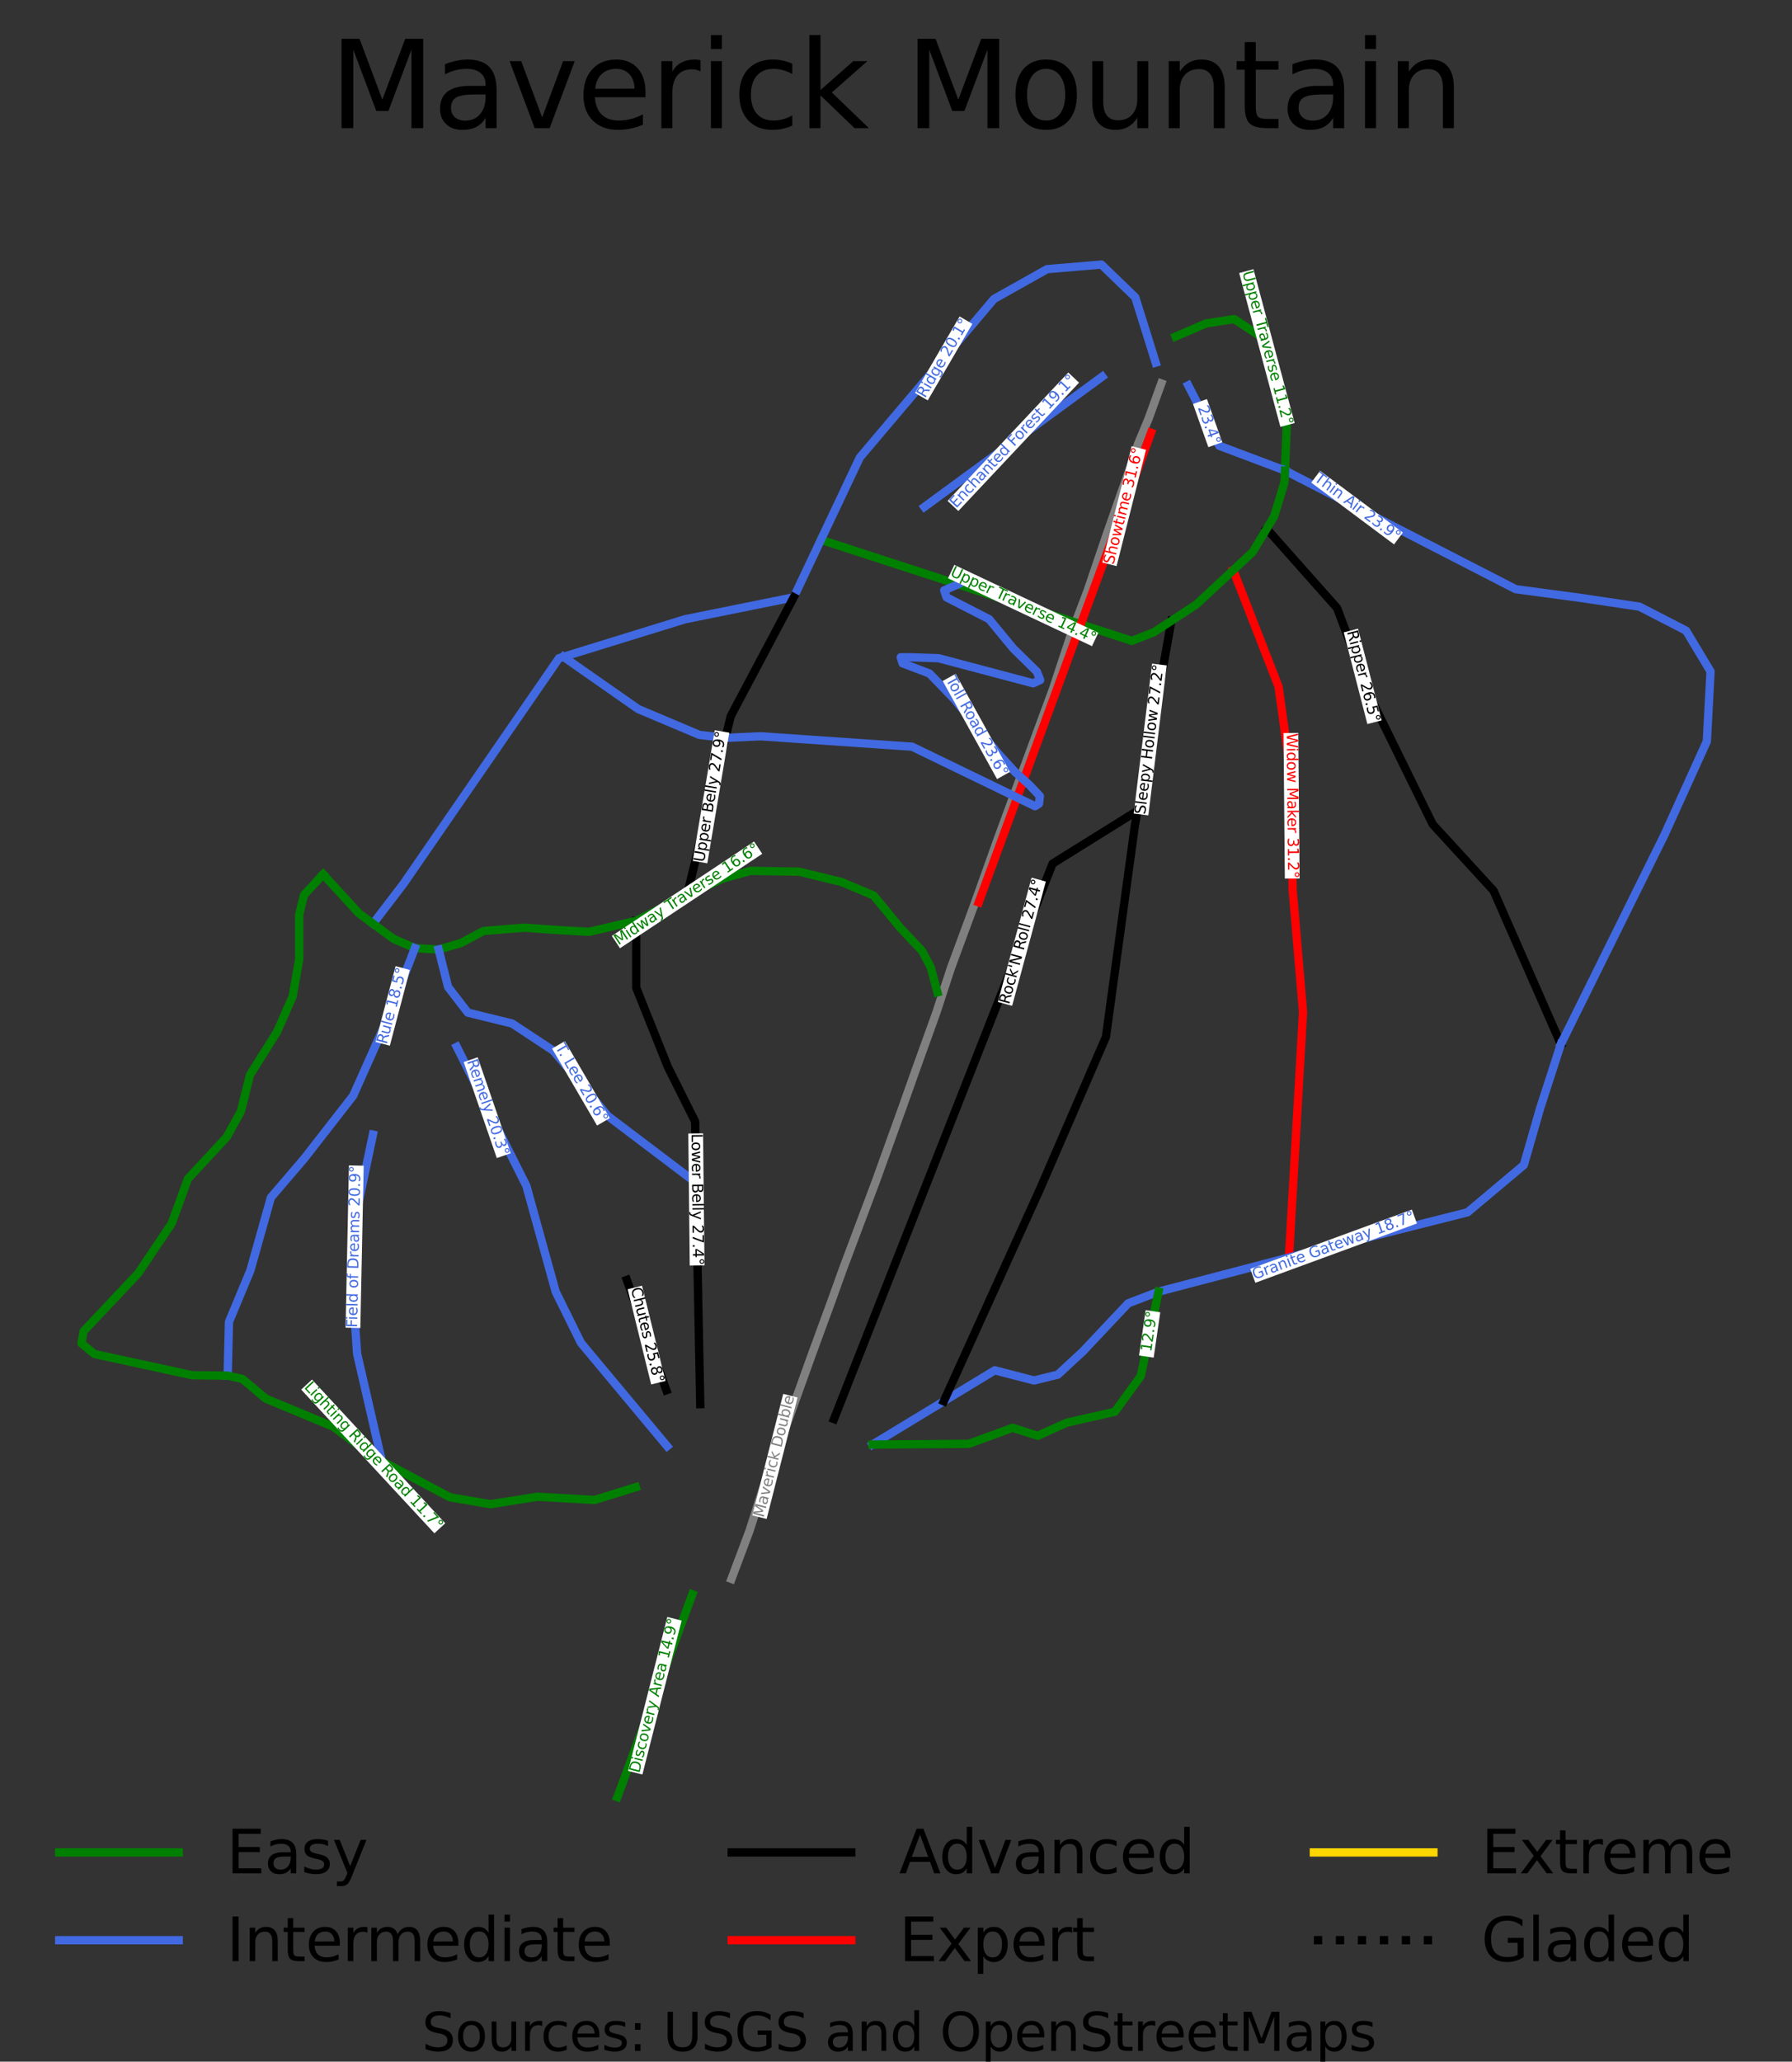 <?xml version="1.0" encoding="utf-8" standalone="no"?>
<!DOCTYPE svg PUBLIC "-//W3C//DTD SVG 1.1//EN"
  "http://www.w3.org/Graphics/SVG/1.1/DTD/svg11.dtd">
<svg height="275.782pt" version="1.1" viewBox="0 0 239.847 275.782" width="239.847pt" xmlns="http://www.w3.org/2000/svg" xmlns:xlink="http://www.w3.org/1999/xlink">
 <rect x="0" y="0" width="239.847" height="275.782" fill="#333333" stroke="none"/>
 <defs>
  <style type="text/css">*{stroke-linecap:butt;stroke-linejoin:round;}</style>
 </defs>
 <g id="figure_1">
  <g id="patch_1">
   <path d="M 0 275.782 
L 239.847 275.782 
L 239.847 0 
L 0 0 
z
" style="fill:none;"/>
  </g>
  <g id="axes_1">
   <g id="line2d_1">
    <path clip-path="url(#pb77786ee96)" d="M 157.346 45.023 
" style="fill:none;stroke:#008000;stroke-linecap:square;stroke-width:0.001;"/>
   </g>
   <g id="line2d_2">
    <path clip-path="url(#pb77786ee96)" d="M 157.346 45.023 
" style="fill:none;stroke:#4169e1;stroke-linecap:square;stroke-width:0.001;"/>
   </g>
   <g id="line2d_3">
    <path clip-path="url(#pb77786ee96)" d="M 157.346 45.023 
" style="fill:none;stroke:#000000;stroke-linecap:square;stroke-width:0.001;"/>
   </g>
   <g id="line2d_4">
    <path clip-path="url(#pb77786ee96)" d="M 157.346 45.023 
" style="fill:none;stroke:#ff0000;stroke-linecap:square;stroke-width:0.001;"/>
   </g>
   <g id="line2d_5">
    <path clip-path="url(#pb77786ee96)" d="M 157.346 45.023 
" style="fill:none;stroke:#ffd700;stroke-linecap:square;stroke-width:0.001;"/>
   </g>
   <g id="line2d_6">
    <path clip-path="url(#pb77786ee96)" d="M 157.346 45.023 
" style="fill:none;stroke:#000000;stroke-dasharray:0.001,0.002;stroke-dashoffset:0;stroke-width:0.001;"/>
   </g>
   <g id="line2d_7">
    <path clip-path="url(#pb77786ee96)" d="M 97.902 211.202 
L 99.111 207.98 
L 100.321 204.757 
L 102.065 199.291 
L 103.718 194.818 
L 105.372 190.345 
L 106.991 185.835 
L 108.609 181.325 
L 109.926 177.735 
L 111.243 174.145 
L 112.844 169.684 
L 115.032 163.863 
L 117.219 158.041 
L 118.98 153.152 
L 120.741 148.262 
L 122.662 142.846 
L 123.99 139.16 
L 125.317 135.474 
L 127.274 129.494 
L 128.75 125.499 
L 130.227 121.504 
L 131.881 116.872 
L 133.536 112.24 
L 134.887 108.563 
L 136.239 104.886 
L 137.413 101.707 
L 138.587 98.527 
L 139.761 95.347 
L 140.935 92.167 
L 142.162 88.454 
L 143.389 84.74 
L 145.594 78.931 
L 146.822 75.316 
L 148.05 71.701 
L 149.669 67.093 
L 151.287 62.485 
L 152.354 59.299 
L 153.742 55.966 
L 155.432 51.295 
" style="fill:none;stroke:#808080;stroke-linecap:square;stroke-width:1.11;"/>
   </g>
   <g id="line2d_8">
    <path clip-path="url(#pb77786ee96)" d="M 157.346 45.023 
L 158.362 44.585 
L 159.379 44.147 
L 160.395 43.708 
L 161.411 43.27 
L 163.296 42.978 
L 165.18 42.685 
L 166.147 43.318 
L 167.114 43.952 
L 168.081 44.585 
L 169.048 45.218 
L 169.568 46.557 
L 170.089 47.895 
L 170.61 49.234 
L 171.131 50.573 
L 171.403 52.155 
L 171.676 53.738 
L 171.948 55.32 
L 172.221 56.902 
L 172.162 58.411 
L 172.103 59.92 
L 172.044 61.43 
L 171.985 62.939 
" style="fill:none;stroke:#008000;stroke-linecap:square;stroke-width:1.11;"/>
   </g>
   <g id="line2d_9">
    <path clip-path="url(#pb77786ee96)" d="M 159.031 51.547 
L 159.552 52.557 
L 160.073 53.567 
L 160.593 54.578 
L 161.114 55.588 
L 161.634 56.598 
L 162.155 57.609 
L 162.675 58.619 
L 163.196 59.629 
L 164.295 60.043 
L 165.393 60.457 
L 166.492 60.87 
L 167.591 61.284 
L 168.689 61.698 
L 169.788 62.111 
L 170.887 62.525 
L 171.985 62.939 
" style="fill:none;stroke:#4169e1;stroke-linecap:square;stroke-width:1.11;"/>
   </g>
   <g id="line2d_10">
    <path clip-path="url(#pb77786ee96)" d="M 169.538 70.728 
L 170.717 72.055 
L 171.895 73.382 
L 173.073 74.709 
L 174.252 76.036 
L 175.43 77.363 
L 176.608 78.691 
L 177.787 80.018 
L 178.965 81.345 
L 179.535 82.866 
L 180.106 84.388 
L 180.676 85.909 
L 181.246 87.431 
L 181.816 88.952 
L 182.387 90.474 
L 182.957 91.995 
L 183.527 93.517 
L 184.041 94.563 
L 184.556 95.61 
L 185.07 96.657 
L 185.585 97.704 
L 186.099 98.751 
L 186.613 99.797 
L 187.128 100.844 
L 187.642 101.891 
L 188.157 102.938 
L 188.671 103.984 
L 189.185 105.031 
L 189.7 106.078 
L 190.214 107.125 
L 190.728 108.171 
L 191.243 109.218 
L 191.757 110.265 
L 192.774 111.373 
L 193.79 112.48 
L 194.807 113.588 
L 195.824 114.696 
L 196.84 115.803 
L 197.857 116.911 
L 198.873 118.019 
L 199.89 119.126 
L 200.454 120.411 
L 201.018 121.695 
L 201.582 122.979 
L 202.146 124.263 
L 202.71 125.547 
L 203.274 126.832 
L 203.838 128.116 
L 204.402 129.4 
L 204.966 130.684 
L 205.53 131.968 
L 206.094 133.253 
L 206.658 134.537 
L 207.222 135.821 
L 207.786 137.105 
L 208.349 138.389 
L 208.913 139.674 
" style="fill:none;stroke:#000000;stroke-linecap:square;stroke-width:1.11;"/>
   </g>
   <g id="line2d_11">
    <path clip-path="url(#pb77786ee96)" d="M 165.059 76.264 
L 165.439 77.239 
L 165.818 78.214 
L 166.198 79.188 
L 166.577 80.163 
L 166.957 81.138 
L 167.336 82.113 
L 167.716 83.088 
L 168.095 84.062 
L 168.474 85.037 
L 168.854 86.012 
L 169.233 86.987 
L 169.613 87.962 
L 169.992 88.937 
L 170.372 89.911 
L 170.751 90.886 
L 171.131 91.861 
L 171.341 93.382 
L 171.552 94.904 
L 171.763 96.425 
L 171.974 97.947 
L 172.184 99.468 
L 172.395 100.99 
L 172.606 102.511 
L 172.816 104.033 
L 172.841 105.907 
L 172.866 107.782 
L 172.891 109.657 
L 172.915 111.531 
L 172.94 113.406 
L 172.965 115.28 
L 172.99 117.155 
L 173.014 119.029 
L 173.101 120.052 
L 173.188 121.074 
L 173.275 122.096 
L 173.362 123.119 
L 173.448 124.141 
L 173.535 125.164 
L 173.622 126.186 
L 173.709 127.209 
L 173.795 128.231 
L 173.882 129.254 
L 173.969 130.276 
L 174.056 131.298 
L 174.143 132.321 
L 174.229 133.343 
L 174.316 134.366 
L 174.403 135.388 
L 174.344 136.414 
L 174.285 137.439 
L 174.226 138.465 
L 174.167 139.49 
L 174.109 140.516 
L 174.05 141.541 
L 173.991 142.567 
L 173.932 143.592 
L 173.873 144.618 
L 173.814 145.643 
L 173.755 146.669 
L 173.696 147.694 
L 173.637 148.72 
L 173.578 149.745 
L 173.519 150.771 
L 173.461 151.796 
L 173.402 152.822 
L 173.343 153.847 
L 173.284 154.873 
L 173.225 155.899 
L 173.166 156.924 
L 173.107 157.95 
L 173.048 158.975 
L 172.989 160.001 
L 172.93 161.026 
L 172.871 162.052 
L 172.813 163.077 
L 172.754 164.103 
L 172.695 165.128 
L 172.636 166.154 
L 172.577 167.179 
L 172.518 168.205 
" style="fill:none;stroke:#ff0000;stroke-linecap:square;stroke-width:1.11;"/>
   </g>
   <g id="line2d_12">
    <path clip-path="url(#pb77786ee96)" d="M 208.913 139.674 
L 208.566 140.745 
L 208.219 141.816 
L 207.873 142.887 
L 207.526 143.958 
L 207.179 145.029 
L 206.832 146.1 
L 206.485 147.171 
L 206.138 148.242 
L 205.865 149.192 
L 205.592 150.141 
L 205.319 151.091 
L 205.047 152.04 
L 204.774 152.99 
L 204.501 153.939 
L 204.228 154.889 
L 203.956 155.838 
L 203.013 156.629 
L 202.071 157.42 
L 201.129 158.212 
L 200.187 159.003 
L 199.245 159.794 
L 198.303 160.585 
L 197.36 161.376 
L 196.418 162.167 
L 194.924 162.545 
L 193.431 162.922 
L 191.937 163.299 
L 190.443 163.677 
L 188.949 164.054 
L 187.456 164.431 
L 185.962 164.809 
L 184.468 165.186 
L 182.974 165.563 
L 181.481 165.941 
L 179.987 166.318 
L 178.493 166.695 
L 176.999 167.073 
L 175.506 167.45 
L 174.012 167.827 
L 172.518 168.205 
L 171.427 168.491 
L 170.336 168.777 
L 169.246 169.063 
L 168.155 169.349 
L 167.064 169.635 
L 165.973 169.921 
L 164.882 170.207 
L 163.791 170.493 
L 162.701 170.779 
L 161.61 171.065 
L 160.519 171.351 
L 159.428 171.637 
L 158.337 171.923 
L 157.246 172.209 
L 156.156 172.495 
L 155.065 172.781 
L 154.048 173.17 
L 153.031 173.56 
L 152.015 173.95 
L 150.998 174.339 
L 150.242 175.143 
L 149.485 175.946 
L 148.729 176.749 
L 147.973 177.553 
L 147.217 178.356 
L 146.46 179.159 
L 145.704 179.963 
L 144.948 180.766 
L 144.105 181.545 
L 143.262 182.324 
L 142.42 183.104 
L 141.577 183.883 
L 139.989 184.272 
L 138.402 184.661 
L 137.088 184.32 
L 135.775 183.98 
L 134.461 183.639 
L 133.147 183.298 
L 132.294 183.816 
L 131.441 184.334 
L 130.588 184.851 
L 129.734 185.369 
L 128.881 185.887 
L 128.028 186.405 
L 127.175 186.922 
L 126.322 187.44 
L 125.129 188.164 
L 123.937 188.888 
L 122.745 189.612 
L 121.552 190.335 
L 120.36 191.059 
L 119.168 191.783 
L 117.975 192.507 
L 116.783 193.231 
" style="fill:none;stroke:#4169e1;stroke-linecap:square;stroke-width:1.11;"/>
   </g>
   <g id="line2d_13">
    <path clip-path="url(#pb77786ee96)" d="M 156.781 83.045 
L 156.498 84.632 
L 156.215 86.219 
L 155.932 87.807 
L 155.649 89.394 
L 155.365 90.981 
L 155.082 92.569 
L 154.799 94.156 
L 154.516 95.744 
L 154.233 97.331 
L 153.95 98.918 
L 153.667 100.506 
L 153.384 102.093 
L 153.1 103.681 
L 152.817 105.268 
L 152.534 106.855 
L 152.251 108.443 
L 152.071 109.452 
L 151.89 110.46 
L 151.648 112.225 
L 151.407 113.99 
L 151.165 115.755 
L 150.923 117.52 
L 150.681 119.285 
L 150.44 121.05 
L 150.198 122.815 
L 149.956 124.58 
L 149.714 126.345 
L 149.473 128.11 
L 149.231 129.875 
L 148.989 131.64 
L 148.748 133.405 
L 148.506 135.17 
L 148.264 136.935 
L 148.022 138.7 
L 147.471 139.972 
L 146.919 141.244 
L 146.368 142.516 
L 145.816 143.788 
L 145.264 145.06 
L 144.713 146.332 
L 144.161 147.604 
L 143.61 148.876 
L 143.058 150.148 
L 142.506 151.42 
L 141.955 152.691 
L 141.403 153.963 
L 140.852 155.235 
L 140.3 156.507 
L 139.748 157.779 
L 139.197 159.051 
L 138.794 159.938 
L 138.392 160.826 
L 137.99 161.713 
L 137.587 162.6 
L 137.185 163.487 
L 136.783 164.374 
L 136.38 165.261 
L 135.978 166.149 
L 135.576 167.036 
L 135.173 167.923 
L 134.771 168.81 
L 134.369 169.697 
L 133.966 170.584 
L 133.564 171.471 
L 133.162 172.359 
L 132.759 173.246 
L 132.357 174.133 
L 131.955 175.02 
L 131.552 175.907 
L 131.15 176.794 
L 130.747 177.681 
L 130.345 178.569 
L 129.943 179.456 
L 129.54 180.343 
L 129.138 181.23 
L 128.736 182.117 
L 128.333 183.004 
L 127.931 183.891 
L 127.529 184.779 
L 127.126 185.666 
L 126.724 186.553 
L 126.322 187.44 
" style="fill:none;stroke:#000000;stroke-linecap:square;stroke-width:1.11;"/>
   </g>
   <g id="line2d_14">
    <path clip-path="url(#pb77786ee96)" d="M 152.251 108.443 
L 150.83 109.328 
L 149.409 110.213 
L 147.988 111.098 
L 146.567 111.983 
L 145.146 112.869 
L 143.725 113.754 
L 142.304 114.639 
L 140.882 115.524 
L 140.425 116.685 
L 139.968 117.846 
L 139.511 119.007 
L 139.054 120.168 
L 138.597 121.329 
L 138.14 122.489 
L 137.682 123.65 
L 137.225 124.811 
L 136.768 125.972 
L 136.311 127.133 
L 135.854 128.294 
L 135.397 129.455 
L 134.94 130.616 
L 134.482 131.777 
L 134.025 132.938 
L 133.568 134.099 
L 133.111 135.259 
L 132.654 136.42 
L 132.197 137.581 
L 131.74 138.742 
L 131.283 139.903 
L 130.825 141.064 
L 130.368 142.225 
L 129.911 143.386 
L 129.454 144.547 
L 128.997 145.708 
L 128.54 146.868 
L 128.083 148.029 
L 127.625 149.19 
L 127.168 150.351 
L 126.711 151.512 
L 126.254 152.673 
L 125.797 153.834 
L 125.34 154.995 
L 124.883 156.156 
L 124.425 157.317 
L 123.968 158.478 
L 123.511 159.638 
L 123.054 160.799 
L 122.597 161.96 
L 122.14 163.121 
L 121.683 164.282 
L 121.225 165.443 
L 120.768 166.604 
L 120.311 167.765 
L 119.854 168.926 
L 119.397 170.087 
L 118.94 171.247 
L 118.483 172.408 
L 118.025 173.569 
L 117.568 174.73 
L 117.111 175.891 
L 116.654 177.052 
L 116.197 178.213 
L 115.74 179.374 
L 115.283 180.535 
L 114.825 181.696 
L 114.368 182.857 
L 113.911 184.017 
L 113.454 185.178 
L 112.997 186.339 
L 112.54 187.5 
L 112.083 188.661 
L 111.625 189.822 
" style="fill:none;stroke:#000000;stroke-linecap:square;stroke-width:1.11;"/>
   </g>
   <g id="line2d_15">
    <path clip-path="url(#pb77786ee96)" d="M 155.065 172.781 
L 154.767 174.193 
L 154.469 175.605 
L 154.172 177.017 
L 153.874 178.429 
L 153.576 179.841 
L 153.279 181.253 
L 152.981 182.665 
L 152.683 184.077 
L 151.816 185.27 
L 150.948 186.463 
L 150.081 187.655 
L 149.213 188.848 
L 147.601 189.213 
L 145.99 189.579 
L 144.378 189.944 
L 142.766 190.309 
L 141.799 190.748 
L 140.832 191.186 
L 139.865 191.624 
L 138.898 192.062 
L 137.213 191.527 
L 135.527 190.991 
L 134.064 191.527 
L 132.601 192.062 
L 131.138 192.598 
L 129.675 193.133 
L 128.064 193.146 
L 126.452 193.158 
L 124.841 193.17 
L 123.229 193.182 
L 121.618 193.194 
L 120.006 193.206 
L 118.394 193.219 
L 116.783 193.231 
" style="fill:none;stroke:#008000;stroke-linecap:square;stroke-width:1.11;"/>
   </g>
   <g id="line2d_16">
    <path clip-path="url(#pb77786ee96)" d="M 171.985 62.939 
L 172.95 63.435 
L 173.915 63.931 
L 174.88 64.427 
L 175.845 64.923 
L 176.81 65.419 
L 177.775 65.915 
L 178.74 66.411 
L 179.705 66.907 
L 180.67 67.403 
L 181.635 67.899 
L 182.6 68.395 
L 183.565 68.891 
L 184.53 69.387 
L 185.495 69.883 
L 186.46 70.379 
L 187.425 70.876 
L 188.389 71.372 
L 189.354 71.868 
L 190.319 72.364 
L 191.284 72.86 
L 192.249 73.356 
L 193.214 73.852 
L 194.179 74.348 
L 195.144 74.844 
L 196.109 75.34 
L 197.074 75.836 
L 198.039 76.332 
L 199.004 76.828 
L 199.969 77.324 
L 200.934 77.82 
L 201.899 78.316 
L 202.864 78.812 
L 203.955 78.958 
L 205.045 79.104 
L 206.136 79.251 
L 207.227 79.397 
L 208.318 79.543 
L 209.409 79.689 
L 210.5 79.835 
L 211.59 79.981 
L 212.57 80.127 
L 213.549 80.273 
L 214.528 80.419 
L 215.508 80.565 
L 216.487 80.712 
L 217.466 80.858 
L 218.445 81.004 
L 219.425 81.15 
L 220.987 81.953 
L 222.548 82.757 
L 224.11 83.56 
L 225.672 84.363 
L 226.49 85.727 
L 227.308 87.09 
L 228.127 88.453 
L 228.945 89.816 
L 228.883 90.985 
L 228.821 92.153 
L 228.759 93.322 
L 228.697 94.49 
L 228.635 95.658 
L 228.573 96.827 
L 228.512 97.995 
L 228.45 99.164 
L 227.743 100.722 
L 227.037 102.28 
L 226.33 103.838 
L 225.624 105.396 
L 224.917 106.955 
L 224.21 108.513 
L 223.504 110.071 
L 222.797 111.629 
L 222.364 112.505 
L 221.93 113.382 
L 221.496 114.258 
L 221.062 115.134 
L 220.628 116.011 
L 220.194 116.887 
L 219.76 117.764 
L 219.326 118.64 
L 218.893 119.516 
L 218.459 120.393 
L 218.025 121.269 
L 217.591 122.146 
L 217.157 123.022 
L 216.723 123.898 
L 216.289 124.775 
L 215.855 125.651 
L 215.422 126.528 
L 214.988 127.404 
L 214.554 128.28 
L 214.12 129.157 
L 213.686 130.033 
L 213.252 130.91 
L 212.818 131.786 
L 212.384 132.662 
L 211.951 133.539 
L 211.517 134.415 
L 211.083 135.292 
L 210.649 136.168 
L 210.215 137.044 
L 209.781 137.921 
L 209.347 138.797 
L 208.913 139.674 
" style="fill:none;stroke:#4169e1;stroke-linecap:square;stroke-width:1.11;"/>
   </g>
   <g id="line2d_17">
    <path clip-path="url(#pb77786ee96)" d="M 171.985 62.939 
L 171.924 64.498 
L 171.577 65.642 
L 171.23 66.787 
L 170.883 67.931 
L 170.535 69.075 
L 169.538 70.728 
L 168.599 72.287 
L 167.659 73.846 
L 166.359 75.055 
L 165.059 76.264 
L 163.825 77.412 
L 162.59 78.561 
L 161.356 79.709 
L 160.122 80.857 
L 159.287 81.404 
L 158.451 81.951 
L 157.616 82.498 
L 156.781 83.045 
L 155.625 83.801 
L 154.469 84.558 
L 152.982 85.142 
L 151.494 85.726 
L 150.039 85.253 
L 148.584 84.781 
L 147.129 84.308 
L 145.673 83.835 
L 144.218 83.362 
L 142.763 82.889 
L 141.308 82.417 
L 139.853 81.944 
L 138.397 81.471 
L 136.942 80.998 
L 135.487 80.525 
L 134.032 80.053 
L 132.577 79.58 
L 131.121 79.107 
L 129.666 78.634 
L 128.211 78.162 
L 127.065 77.789 
L 125.919 77.417 
L 124.773 77.045 
L 123.628 76.672 
L 122.482 76.3 
L 121.336 75.928 
L 120.19 75.555 
L 119.044 75.183 
L 117.898 74.811 
L 116.752 74.438 
L 115.607 74.066 
L 114.461 73.694 
L 113.315 73.321 
L 112.169 72.949 
L 111.023 72.577 
L 109.877 72.204 
" style="fill:none;stroke:#008000;stroke-linecap:square;stroke-width:1.11;"/>
   </g>
   <g id="line2d_18">
    <path clip-path="url(#pb77786ee96)" d="M 147.527 50.379 
L 146.04 51.468 
L 144.552 52.557 
L 143.064 53.647 
L 141.577 54.736 
L 140.089 55.825 
L 138.601 56.915 
L 137.114 58.004 
L 135.626 59.094 
L 134.138 60.183 
L 132.651 61.272 
L 131.163 62.362 
L 129.675 63.451 
L 128.188 64.541 
L 126.7 65.63 
L 125.212 66.719 
L 123.725 67.809 
" style="fill:none;stroke:#4169e1;stroke-linecap:square;stroke-width:1.11;"/>
   </g>
   <g id="line2d_19">
    <path clip-path="url(#pb77786ee96)" d="M 154.06 57.89 
L 153.7 58.872 
L 153.34 59.853 
L 152.979 60.835 
L 152.619 61.816 
L 152.258 62.797 
L 151.898 63.779 
L 151.538 64.76 
L 151.177 65.742 
L 150.817 66.723 
L 150.457 67.705 
L 150.096 68.686 
L 149.736 69.668 
L 149.375 70.649 
L 149.015 71.631 
L 148.655 72.612 
L 148.294 73.594 
L 147.934 74.575 
L 147.573 75.557 
L 147.213 76.538 
L 146.853 77.519 
L 146.492 78.501 
L 146.132 79.482 
L 145.772 80.464 
L 145.411 81.445 
L 145.051 82.427 
L 144.69 83.408 
L 144.33 84.39 
L 143.97 85.371 
L 143.609 86.353 
L 143.249 87.334 
L 142.888 88.316 
L 142.528 89.297 
L 142.168 90.279 
L 141.807 91.26 
L 141.447 92.241 
L 141.087 93.223 
L 140.726 94.204 
L 140.366 95.186 
L 140.005 96.167 
L 139.645 97.149 
L 139.285 98.13 
L 138.924 99.112 
L 138.564 100.093 
L 138.203 101.075 
L 137.843 102.056 
L 137.483 103.038 
L 137.122 104.019 
L 136.762 105.001 
L 136.402 105.982 
L 136.041 106.963 
L 135.681 107.945 
L 135.32 108.926 
L 134.96 109.908 
L 134.6 110.889 
L 134.239 111.871 
L 133.879 112.852 
L 133.518 113.834 
L 133.158 114.815 
L 132.798 115.797 
L 132.437 116.778 
L 132.077 117.76 
L 131.716 118.741 
L 131.356 119.722 
L 130.996 120.704 
" style="fill:none;stroke:#ff0000;stroke-linecap:square;stroke-width:1.11;"/>
   </g>
   <g id="line2d_20">
    <path clip-path="url(#pb77786ee96)" d="M 154.682 48.509 
L 154.34 47.416 
L 153.998 46.323 
L 153.656 45.229 
L 153.314 44.136 
L 152.972 43.043 
L 152.631 41.95 
L 152.289 40.856 
L 151.947 39.763 
L 150.814 38.67 
L 149.681 37.577 
L 148.548 36.484 
L 147.415 35.39 
L 145.599 35.544 
L 143.782 35.697 
L 141.965 35.851 
L 140.149 36.004 
L 139.26 36.503 
L 138.371 37.002 
L 137.482 37.5 
L 136.593 37.999 
L 135.705 38.498 
L 134.816 38.996 
L 133.927 39.495 
L 133.038 39.994 
L 131.916 41.319 
L 130.794 42.644 
L 129.671 43.969 
L 128.549 45.294 
L 127.427 46.62 
L 126.305 47.945 
L 125.183 49.27 
L 124.06 50.595 
L 122.938 51.92 
L 121.816 53.246 
L 120.694 54.571 
L 119.571 55.896 
L 118.449 57.221 
L 117.327 58.546 
L 116.205 59.871 
L 115.083 61.197 
L 114.432 62.573 
L 113.781 63.949 
L 113.131 65.325 
L 112.48 66.701 
L 111.829 68.076 
L 111.179 69.452 
L 110.528 70.828 
L 109.877 72.204 
L 109.423 73.166 
L 108.968 74.127 
L 108.513 75.089 
L 108.058 76.05 
L 107.604 77.012 
L 107.149 77.973 
L 106.694 78.935 
L 106.24 79.897 
L 104.42 80.264 
L 102.6 80.631 
L 100.781 80.999 
L 98.961 81.366 
L 97.142 81.734 
L 95.322 82.101 
L 93.503 82.469 
L 91.683 82.836 
L 90.667 83.15 
L 89.65 83.464 
L 88.633 83.778 
L 87.617 84.092 
L 86.6 84.405 
L 85.584 84.719 
L 84.567 85.033 
L 83.55 85.347 
L 82.534 85.661 
L 81.517 85.975 
L 80.501 86.289 
L 79.484 86.603 
L 78.468 86.917 
L 77.451 87.231 
L 76.434 87.545 
L 75.418 87.858 
L 74.812 88.045 
L 74.162 88.988 
L 73.511 89.932 
L 72.861 90.875 
L 72.21 91.818 
L 71.56 92.762 
L 70.909 93.705 
L 70.259 94.649 
L 69.608 95.592 
L 68.958 96.535 
L 68.307 97.479 
L 67.657 98.422 
L 67.006 99.365 
L 66.356 100.309 
L 65.705 101.252 
L 65.055 102.196 
L 64.404 103.139 
L 63.754 104.082 
L 63.103 105.026 
L 62.453 105.969 
L 61.802 106.912 
L 61.152 107.856 
L 60.501 108.799 
L 59.851 109.743 
L 59.2 110.686 
L 58.55 111.629 
L 57.899 112.573 
L 57.249 113.516 
L 56.598 114.459 
L 55.948 115.403 
L 55.297 116.346 
L 54.647 117.289 
L 53.996 118.233 
L 52.978 119.565 
L 51.959 120.897 
L 50.941 122.229 
L 49.922 123.561 
" style="fill:none;stroke:#4169e1;stroke-linecap:square;stroke-width:1.11;"/>
   </g>
   <g id="line2d_21">
    <path clip-path="url(#pb77786ee96)" d="M 106.24 79.897 
L 105.712 80.89 
L 105.185 81.883 
L 104.658 82.877 
L 104.131 83.87 
L 103.604 84.864 
L 103.077 85.857 
L 102.55 86.851 
L 102.023 87.844 
L 101.495 88.838 
L 100.968 89.831 
L 100.441 90.825 
L 99.914 91.818 
L 99.387 92.812 
L 98.86 93.805 
L 98.333 94.799 
L 97.806 95.792 
L 97.449 97.248 
L 97.092 98.705 
L 96.771 100.017 
L 96.45 101.329 
L 96.129 102.642 
L 95.808 103.954 
L 95.487 105.266 
L 95.166 106.579 
L 94.845 107.891 
L 94.524 109.203 
L 94.203 110.516 
L 93.882 111.828 
L 93.561 113.14 
L 93.24 114.453 
L 92.919 115.765 
L 92.597 117.077 
L 92.276 118.39 
L 91.955 119.702 
" style="fill:none;stroke:#000000;stroke-linecap:square;stroke-width:1.11;"/>
   </g>
   <g id="line2d_22">
    <path clip-path="url(#pb77786ee96)" d="M 85.153 123.175 
L 85.153 124.294 
L 85.153 125.413 
L 85.153 126.531 
L 85.153 127.65 
L 85.153 128.769 
L 85.153 129.887 
L 85.153 131.006 
L 85.153 132.125 
L 85.68 133.444 
L 86.207 134.763 
L 86.734 136.082 
L 87.262 137.401 
L 87.789 138.72 
L 88.316 140.039 
L 88.843 141.358 
L 89.37 142.677 
L 89.829 143.596 
L 90.288 144.514 
L 90.747 145.432 
L 91.206 146.351 
L 91.665 147.269 
L 92.125 148.188 
L 92.584 149.106 
L 93.043 150.024 
L 93.059 151.048 
L 93.075 152.072 
L 93.092 153.096 
L 93.108 154.12 
L 93.125 155.144 
L 93.141 156.168 
L 93.157 157.192 
L 93.174 158.216 
L 93.191 159.329 
L 93.209 160.442 
L 93.227 161.556 
L 93.244 162.669 
L 93.262 163.782 
L 93.28 164.895 
L 93.297 166.008 
L 93.315 167.122 
L 93.34 168.416 
L 93.366 169.71 
L 93.392 171.004 
L 93.417 172.297 
L 93.443 173.591 
L 93.468 174.885 
L 93.494 176.179 
L 93.519 177.473 
L 93.545 178.767 
L 93.571 180.061 
L 93.596 181.355 
L 93.622 182.649 
L 93.647 183.943 
L 93.673 185.237 
L 93.698 186.531 
L 93.724 187.825 
" style="fill:none;stroke:#000000;stroke-linecap:square;stroke-width:1.11;"/>
   </g>
   <g id="line2d_23">
    <path clip-path="url(#pb77786ee96)" d="M 125.47 132.741 
L 125.021 131.06 
L 124.572 129.38 
L 123.983 128.278 
L 123.394 127.177 
L 122.665 126.406 
L 121.936 125.635 
L 121.207 124.864 
L 120.477 124.093 
L 119.594 123.019 
L 118.71 121.945 
L 117.827 120.87 
L 116.943 119.796 
L 115.863 119.342 
L 114.783 118.887 
L 113.703 118.433 
L 112.623 117.978 
L 111.206 117.634 
L 109.79 117.29 
L 108.374 116.945 
L 106.957 116.601 
L 105.33 116.574 
L 103.703 116.546 
L 102.076 116.518 
L 100.449 116.491 
L 98.57 117.014 
L 96.691 117.538 
L 95.507 118.079 
L 94.323 118.62 
L 93.139 119.161 
L 91.955 119.702 
L 90.255 120.57 
L 88.554 121.439 
L 86.854 122.307 
L 85.153 123.175 
L 83.577 123.542 
L 82.002 123.909 
L 80.426 124.276 
L 78.85 124.643 
L 77.854 124.588 
L 76.858 124.533 
L 75.862 124.478 
L 74.866 124.423 
L 73.702 124.34 
L 72.538 124.258 
L 71.374 124.175 
L 70.209 124.093 
L 68.835 124.203 
L 67.46 124.313 
L 66.086 124.423 
L 64.711 124.533 
L 63.225 125.332 
L 61.738 126.131 
L 60.223 126.571 
L 58.708 127.012 
L 57.117 126.92 
L 55.525 126.829 
L 54.095 126.205 
L 52.666 125.582 
L 51.294 124.572 
L 49.922 123.561 
L 48.966 122.857 
L 48.009 122.152 
L 46.818 120.853 
L 45.627 119.554 
L 44.436 118.254 
L 43.245 116.955 
" style="fill:none;stroke:#008000;stroke-linecap:square;stroke-width:1.11;"/>
   </g>
   <g id="line2d_24">
    <path clip-path="url(#pb77786ee96)" d="M 58.708 127.012 
L 59.024 128.265 
L 59.34 129.519 
L 59.656 130.772 
L 59.972 132.026 
L 60.633 132.883 
L 61.295 133.74 
L 61.957 134.598 
L 62.618 135.455 
L 64.1 135.819 
L 65.582 136.183 
L 67.064 136.547 
L 68.546 136.911 
L 69.922 137.82 
L 71.298 138.729 
L 72.675 139.639 
L 74.051 140.548 
L 74.977 141.639 
L 75.903 142.731 
L 76.829 143.822 
L 77.756 144.914 
L 78.655 146.005 
L 79.555 147.096 
L 80.455 148.187 
L 81.355 149.278 
L 82.833 150.395 
L 84.31 151.513 
L 85.787 152.63 
L 87.265 153.747 
L 88.742 154.864 
L 90.219 155.982 
L 91.696 157.099 
L 93.174 158.216 
" style="fill:none;stroke:#4169e1;stroke-linecap:square;stroke-width:1.11;"/>
   </g>
   <g id="line2d_25">
    <path clip-path="url(#pb77786ee96)" d="M 61.136 140.029 
L 61.719 141.191 
L 62.301 142.354 
L 62.883 143.517 
L 63.465 144.679 
L 64.047 145.842 
L 64.629 147.005 
L 65.212 148.168 
L 65.794 149.33 
L 66.376 150.493 
L 66.958 151.656 
L 67.54 152.819 
L 68.122 153.981 
L 68.705 155.144 
L 69.287 156.307 
L 69.869 157.469 
L 70.451 158.632 
L 70.941 160.399 
L 71.43 162.166 
L 71.92 163.933 
L 72.41 165.699 
L 72.899 167.466 
L 73.389 169.233 
L 73.879 171 
L 74.368 172.767 
L 75.215 174.482 
L 76.062 176.197 
L 76.909 177.912 
L 77.756 179.627 
L 78.477 180.491 
L 79.198 181.354 
L 79.919 182.218 
L 80.64 183.082 
L 81.361 183.946 
L 82.083 184.81 
L 82.804 185.674 
L 83.525 186.538 
L 84.246 187.402 
L 84.967 188.266 
L 85.689 189.13 
L 86.41 189.994 
L 87.131 190.858 
L 87.852 191.722 
L 88.573 192.585 
L 89.294 193.449 
" style="fill:none;stroke:#4169e1;stroke-linecap:square;stroke-width:1.11;"/>
   </g>
   <g id="line2d_26">
    <path clip-path="url(#pb77786ee96)" d="M 83.895 171.208 
L 84.226 172.131 
L 84.557 173.053 
L 84.888 173.976 
L 85.219 174.898 
L 85.549 175.82 
L 85.88 176.743 
L 86.211 177.665 
L 86.542 178.588 
L 86.873 179.51 
L 87.203 180.432 
L 87.534 181.355 
L 87.865 182.277 
L 88.196 183.2 
L 88.527 184.122 
L 88.857 185.044 
L 89.188 185.967 
" style="fill:none;stroke:#000000;stroke-linecap:square;stroke-width:1.11;"/>
   </g>
   <g id="line2d_27">
    <path clip-path="url(#pb77786ee96)" d="M 49.915 151.772 
L 49.624 153.15 
L 49.333 154.527 
L 49.041 155.904 
L 48.75 157.281 
L 48.459 158.658 
L 48.168 160.036 
L 47.877 161.413 
L 47.586 162.79 
L 47.546 164.115 
L 47.506 165.44 
L 47.466 166.765 
L 47.426 168.09 
L 47.387 169.415 
L 47.347 170.74 
L 47.307 172.066 
L 47.267 173.391 
L 47.4 175.313 
L 47.532 177.236 
L 47.664 179.159 
L 47.797 181.082 
L 48.21 182.876 
L 48.624 184.67 
L 49.037 186.464 
L 49.451 188.258 
L 49.864 190.053 
L 50.277 191.847 
L 50.691 193.641 
L 51.104 195.435 
" style="fill:none;stroke:#4169e1;stroke-linecap:square;stroke-width:1.11;"/>
   </g>
   <g id="line2d_28">
    <path clip-path="url(#pb77786ee96)" d="M 55.525 126.829 
L 55.102 127.933 
L 54.678 129.037 
L 54.255 130.142 
L 53.831 131.246 
L 53.408 132.35 
L 52.984 133.454 
L 52.561 134.559 
L 52.138 135.663 
L 51.529 137.027 
L 50.92 138.391 
L 50.311 139.756 
L 49.702 141.12 
L 49.094 142.484 
L 48.485 143.848 
L 47.876 145.212 
L 47.267 146.576 
L 46.447 147.629 
L 45.626 148.681 
L 44.806 149.733 
L 43.985 150.786 
L 43.165 151.838 
L 42.344 152.89 
L 41.524 153.942 
L 40.704 154.995 
L 39.592 156.294 
L 38.481 157.593 
L 37.369 158.892 
L 36.258 160.192 
L 35.914 161.413 
L 35.57 162.634 
L 35.226 163.855 
L 34.882 165.076 
L 34.538 166.297 
L 34.194 167.518 
L 33.849 168.74 
L 33.505 169.961 
L 32.791 171.676 
L 32.076 173.391 
L 31.361 175.106 
L 30.646 176.821 
L 30.602 178.618 
L 30.558 180.416 
L 30.514 182.214 
L 30.47 184.012 
" style="fill:none;stroke:#4169e1;stroke-linecap:square;stroke-width:1.11;"/>
   </g>
   <g id="line2d_29">
    <path clip-path="url(#pb77786ee96)" d="M 43.245 116.955 
L 42.14 118.153 
L 41.418 118.933 
L 40.695 119.714 
L 40.369 121.027 
L 40.044 122.341 
L 40.044 123.831 
L 40.044 125.322 
L 40.044 126.813 
L 40.044 128.304 
L 39.827 129.546 
L 39.61 130.788 
L 39.392 132.031 
L 39.175 133.273 
L 38.651 134.462 
L 38.127 135.651 
L 37.603 136.841 
L 37.079 138.03 
L 36.175 139.467 
L 35.271 140.905 
L 34.367 142.342 
L 33.463 143.779 
L 33.156 145.004 
L 32.849 146.228 
L 32.542 147.453 
L 32.235 148.677 
L 31.764 149.529 
L 31.294 150.381 
L 30.824 151.233 
L 30.354 152.085 
L 29.053 153.487 
L 27.751 154.889 
L 26.45 156.291 
L 25.149 157.693 
L 24.606 159.184 
L 24.063 160.675 
L 23.521 162.166 
L 22.978 163.657 
L 22.418 164.491 
L 21.857 165.325 
L 21.297 166.159 
L 20.736 166.993 
L 20.176 167.827 
L 19.616 168.661 
L 19.055 169.495 
L 18.495 170.329 
L 17.582 171.296 
L 16.669 172.263 
L 15.756 173.231 
L 14.843 174.198 
L 13.93 175.165 
L 13.018 176.133 
L 12.105 177.1 
L 11.192 178.067 
L 10.902 179.7 
L 11.77 180.409 
L 12.639 181.119 
L 14.275 181.474 
L 15.911 181.829 
L 17.547 182.184 
L 19.183 182.539 
L 20.819 182.894 
L 22.454 183.249 
L 24.09 183.604 
L 25.726 183.959 
L 26.912 183.972 
L 28.098 183.986 
L 29.284 183.999 
L 30.47 184.012 
L 31.461 184.234 
L 32.451 184.455 
L 33.229 185.112 
L 34.006 185.769 
L 34.783 186.425 
L 35.561 187.082 
L 36.691 187.552 
L 37.82 188.023 
L 38.95 188.493 
L 40.08 188.963 
L 41.21 189.434 
L 42.339 189.904 
L 43.469 190.375 
L 44.599 190.845 
L 45.937 191.839 
L 47.274 192.833 
L 48.612 193.826 
L 49.95 194.82 
L 51.104 195.435 
L 52.243 196.041 
L 53.382 196.648 
L 54.521 197.254 
L 55.66 197.861 
L 56.799 198.467 
L 57.938 199.073 
L 59.077 199.68 
L 60.216 200.286 
L 61.572 200.517 
L 62.928 200.747 
L 64.284 200.978 
L 65.64 201.209 
L 67.213 200.96 
L 68.785 200.712 
L 70.358 200.463 
L 71.93 200.215 
L 73.846 200.321 
L 75.763 200.428 
L 77.679 200.535 
L 79.595 200.641 
L 80.969 200.215 
L 82.343 199.789 
L 83.717 199.363 
L 85.091 198.937 
" style="fill:none;stroke:#008000;stroke-linecap:square;stroke-width:1.11;"/>
   </g>
   <g id="line2d_30">
    <path clip-path="url(#pb77786ee96)" d="M 128.211 78.162 
L 127.293 78.567 
L 126.376 78.972 
L 126.691 79.905 
L 128.115 80.635 
L 129.539 81.365 
L 130.963 82.095 
L 132.387 82.825 
L 133.194 83.804 
L 134.002 84.783 
L 134.809 85.761 
L 135.616 86.74 
L 136.407 87.517 
L 137.198 88.294 
L 137.989 89.07 
L 138.781 89.847 
L 139.223 90.965 
L 138.274 91.401 
L 136.692 90.981 
L 135.109 90.562 
L 133.527 90.142 
L 131.945 89.723 
L 130.363 89.303 
L 128.78 88.884 
L 127.198 88.464 
L 125.616 88.045 
L 123.749 87.983 
L 121.882 87.921 
L 120.553 87.921 
L 120.806 88.729 
L 122.61 89.412 
L 124.413 90.096 
L 125.268 90.981 
L 126.122 91.867 
L 126.977 92.753 
L 127.831 93.638 
L 128.542 94.522 
L 129.253 95.405 
L 129.964 96.289 
L 130.675 97.172 
L 131.386 98.056 
L 132.097 98.939 
L 132.807 99.823 
L 133.518 100.706 
L 134.666 101.965 
L 135.814 103.224 
L 136.828 104.144 
L 137.842 105.064 
L 138.511 105.778 
L 139.181 106.492 
L 139.066 107.506 
L 138.53 107.844 
L 137.502 107.346 
L 136.473 106.848 
L 135.445 106.351 
L 134.417 105.853 
L 133.389 105.355 
L 132.36 104.857 
L 131.332 104.36 
L 130.304 103.862 
L 129.275 103.364 
L 128.247 102.866 
L 127.219 102.369 
L 126.19 101.871 
L 125.162 101.373 
L 124.134 100.876 
L 123.105 100.378 
L 122.077 99.88 
L 120.812 99.793 
L 119.547 99.706 
L 118.282 99.619 
L 117.016 99.532 
L 115.751 99.445 
L 114.486 99.358 
L 113.221 99.271 
L 111.956 99.185 
L 110.691 99.098 
L 109.426 99.011 
L 108.16 98.924 
L 106.895 98.837 
L 105.63 98.75 
L 104.365 98.663 
L 103.1 98.576 
L 101.835 98.489 
L 100.649 98.543 
L 99.464 98.597 
L 98.278 98.651 
L 97.092 98.705 
L 95.35 98.503 
L 93.607 98.301 
L 92.584 97.869 
L 91.56 97.437 
L 90.537 97.005 
L 89.513 96.574 
L 88.49 96.142 
L 87.466 95.71 
L 86.443 95.278 
L 85.419 94.846 
L 84.169 93.972 
L 82.919 93.099 
L 81.669 92.225 
L 80.419 91.352 
L 79.168 90.479 
L 77.918 89.605 
L 76.668 88.732 
L 75.418 87.858 
" style="fill:none;stroke:#4169e1;stroke-linecap:square;stroke-width:1.11;"/>
   </g>
   <g id="line2d_31">
    <path clip-path="url(#pb77786ee96)" d="M 92.667 213.268 
L 92.04 214.964 
L 91.412 216.659 
L 90.785 218.354 
L 90.158 220.049 
L 89.53 221.744 
L 88.903 223.44 
L 88.275 225.135 
L 87.648 226.83 
L 87.021 228.525 
L 86.393 230.22 
L 85.766 231.916 
L 85.139 233.611 
L 84.511 235.306 
L 83.884 237.001 
L 83.256 238.696 
L 82.629 240.391 
" style="fill:none;stroke:#008000;stroke-linecap:square;stroke-width:1.11;"/>
   </g>
   <g id="text_1">
    <g id="patch_2">
     <path d="M 102.607 203.185 
L 106.745 186.939 
L 104.83 186.452 
L 100.692 202.697 
z
" style="fill:#ffffff;"/>
    </g>
    <!-- Maverick Double -->
    <g style="fill:#808080;" transform="translate(102.189 203.058)rotate(-75.71)scale(0.02 -0.02)">
     <defs>
      <path d="M 628 4666 
L 1569 4666 
L 2759 1491 
L 3956 4666 
L 4897 4666 
L 4897 0 
L 4281 0 
L 4281 4097 
L 3078 897 
L 2444 897 
L 1241 4097 
L 1241 0 
L 628 0 
L 628 4666 
z
" id="DejaVuSans-4d" transform="scale(0.016)"/>
      <path d="M 2194 1759 
Q 1497 1759 1228 1600 
Q 959 1441 959 1056 
Q 959 750 1161 570 
Q 1363 391 1709 391 
Q 2188 391 2477 730 
Q 2766 1069 2766 1631 
L 2766 1759 
L 2194 1759 
z
M 3341 1997 
L 3341 0 
L 2766 0 
L 2766 531 
Q 2569 213 2275 61 
Q 1981 -91 1556 -91 
Q 1019 -91 701 211 
Q 384 513 384 1019 
Q 384 1609 779 1909 
Q 1175 2209 1959 2209 
L 2766 2209 
L 2766 2266 
Q 2766 2663 2505 2880 
Q 2244 3097 1772 3097 
Q 1472 3097 1187 3025 
Q 903 2953 641 2809 
L 641 3341 
Q 956 3463 1253 3523 
Q 1550 3584 1831 3584 
Q 2591 3584 2966 3190 
Q 3341 2797 3341 1997 
z
" id="DejaVuSans-61" transform="scale(0.016)"/>
      <path d="M 191 3500 
L 800 3500 
L 1894 563 
L 2988 3500 
L 3597 3500 
L 2284 0 
L 1503 0 
L 191 3500 
z
" id="DejaVuSans-76" transform="scale(0.016)"/>
      <path d="M 3597 1894 
L 3597 1613 
L 953 1613 
Q 991 1019 1311 708 
Q 1631 397 2203 397 
Q 2534 397 2845 478 
Q 3156 559 3463 722 
L 3463 178 
Q 3153 47 2828 -22 
Q 2503 -91 2169 -91 
Q 1331 -91 842 396 
Q 353 884 353 1716 
Q 353 2575 817 3079 
Q 1281 3584 2069 3584 
Q 2775 3584 3186 3129 
Q 3597 2675 3597 1894 
z
M 3022 2063 
Q 3016 2534 2758 2815 
Q 2500 3097 2075 3097 
Q 1594 3097 1305 2825 
Q 1016 2553 972 2059 
L 3022 2063 
z
" id="DejaVuSans-65" transform="scale(0.016)"/>
      <path d="M 2631 2963 
Q 2534 3019 2420 3045 
Q 2306 3072 2169 3072 
Q 1681 3072 1420 2755 
Q 1159 2438 1159 1844 
L 1159 0 
L 581 0 
L 581 3500 
L 1159 3500 
L 1159 2956 
Q 1341 3275 1631 3429 
Q 1922 3584 2338 3584 
Q 2397 3584 2469 3576 
Q 2541 3569 2628 3553 
L 2631 2963 
z
" id="DejaVuSans-72" transform="scale(0.016)"/>
      <path d="M 603 3500 
L 1178 3500 
L 1178 0 
L 603 0 
L 603 3500 
z
M 603 4863 
L 1178 4863 
L 1178 4134 
L 603 4134 
L 603 4863 
z
" id="DejaVuSans-69" transform="scale(0.016)"/>
      <path d="M 3122 3366 
L 3122 2828 
Q 2878 2963 2633 3030 
Q 2388 3097 2138 3097 
Q 1578 3097 1268 2742 
Q 959 2388 959 1747 
Q 959 1106 1268 751 
Q 1578 397 2138 397 
Q 2388 397 2633 464 
Q 2878 531 3122 666 
L 3122 134 
Q 2881 22 2623 -34 
Q 2366 -91 2075 -91 
Q 1284 -91 818 406 
Q 353 903 353 1747 
Q 353 2603 823 3093 
Q 1294 3584 2113 3584 
Q 2378 3584 2631 3529 
Q 2884 3475 3122 3366 
z
" id="DejaVuSans-63" transform="scale(0.016)"/>
      <path d="M 581 4863 
L 1159 4863 
L 1159 1991 
L 2875 3500 
L 3609 3500 
L 1753 1863 
L 3688 0 
L 2938 0 
L 1159 1709 
L 1159 0 
L 581 0 
L 581 4863 
z
" id="DejaVuSans-6b" transform="scale(0.016)"/>
      <path id="DejaVuSans-20" transform="scale(0.016)"/>
      <path d="M 1259 4147 
L 1259 519 
L 2022 519 
Q 2988 519 3436 956 
Q 3884 1394 3884 2338 
Q 3884 3275 3436 3711 
Q 2988 4147 2022 4147 
L 1259 4147 
z
M 628 4666 
L 1925 4666 
Q 3281 4666 3915 4102 
Q 4550 3538 4550 2338 
Q 4550 1131 3912 565 
Q 3275 0 1925 0 
L 628 0 
L 628 4666 
z
" id="DejaVuSans-44" transform="scale(0.016)"/>
      <path d="M 1959 3097 
Q 1497 3097 1228 2736 
Q 959 2375 959 1747 
Q 959 1119 1226 758 
Q 1494 397 1959 397 
Q 2419 397 2687 759 
Q 2956 1122 2956 1747 
Q 2956 2369 2687 2733 
Q 2419 3097 1959 3097 
z
M 1959 3584 
Q 2709 3584 3137 3096 
Q 3566 2609 3566 1747 
Q 3566 888 3137 398 
Q 2709 -91 1959 -91 
Q 1206 -91 779 398 
Q 353 888 353 1747 
Q 353 2609 779 3096 
Q 1206 3584 1959 3584 
z
" id="DejaVuSans-6f" transform="scale(0.016)"/>
      <path d="M 544 1381 
L 544 3500 
L 1119 3500 
L 1119 1403 
Q 1119 906 1312 657 
Q 1506 409 1894 409 
Q 2359 409 2629 706 
Q 2900 1003 2900 1516 
L 2900 3500 
L 3475 3500 
L 3475 0 
L 2900 0 
L 2900 538 
Q 2691 219 2414 64 
Q 2138 -91 1772 -91 
Q 1169 -91 856 284 
Q 544 659 544 1381 
z
M 1991 3584 
L 1991 3584 
z
" id="DejaVuSans-75" transform="scale(0.016)"/>
      <path d="M 3116 1747 
Q 3116 2381 2855 2742 
Q 2594 3103 2138 3103 
Q 1681 3103 1420 2742 
Q 1159 2381 1159 1747 
Q 1159 1113 1420 752 
Q 1681 391 2138 391 
Q 2594 391 2855 752 
Q 3116 1113 3116 1747 
z
M 1159 2969 
Q 1341 3281 1617 3432 
Q 1894 3584 2278 3584 
Q 2916 3584 3314 3078 
Q 3713 2572 3713 1747 
Q 3713 922 3314 415 
Q 2916 -91 2278 -91 
Q 1894 -91 1617 61 
Q 1341 213 1159 525 
L 1159 0 
L 581 0 
L 581 4863 
L 1159 4863 
L 1159 2969 
z
" id="DejaVuSans-62" transform="scale(0.016)"/>
      <path d="M 603 4863 
L 1178 4863 
L 1178 0 
L 603 0 
L 603 4863 
z
" id="DejaVuSans-6c" transform="scale(0.016)"/>
     </defs>
     <use xlink:href="#DejaVuSans-4d"/>
     <use x="86.279" xlink:href="#DejaVuSans-61"/>
     <use x="147.559" xlink:href="#DejaVuSans-76"/>
     <use x="206.738" xlink:href="#DejaVuSans-65"/>
     <use x="268.262" xlink:href="#DejaVuSans-72"/>
     <use x="309.375" xlink:href="#DejaVuSans-69"/>
     <use x="337.158" xlink:href="#DejaVuSans-63"/>
     <use x="392.139" xlink:href="#DejaVuSans-6b"/>
     <use x="450.049" xlink:href="#DejaVuSans-20"/>
     <use x="481.836" xlink:href="#DejaVuSans-44"/>
     <use x="558.838" xlink:href="#DejaVuSans-6f"/>
     <use x="620.02" xlink:href="#DejaVuSans-75"/>
     <use x="683.398" xlink:href="#DejaVuSans-62"/>
     <use x="746.875" xlink:href="#DejaVuSans-6c"/>
     <use x="774.658" xlink:href="#DejaVuSans-65"/>
    </g>
   </g>
   <g id="text_2">
    <g id="patch_3">
     <path d="M 165.857 36.523 
L 171.372 57.101 
L 173.28 56.59 
L 167.765 36.012 
z
" style="fill:#ffffff;"/>
    </g>
    <!-- Upper Traverse 11.2° -->
    <g style="fill:#008000;" transform="translate(166.283 36.43)rotate(-285.002)scale(0.02 -0.02)">
     <defs>
      <path d="M 556 4666 
L 1191 4666 
L 1191 1831 
Q 1191 1081 1462 751 
Q 1734 422 2344 422 
Q 2950 422 3222 751 
Q 3494 1081 3494 1831 
L 3494 4666 
L 4128 4666 
L 4128 1753 
Q 4128 841 3676 375 
Q 3225 -91 2344 -91 
Q 1459 -91 1007 375 
Q 556 841 556 1753 
L 556 4666 
z
" id="DejaVuSans-55" transform="scale(0.016)"/>
      <path d="M 1159 525 
L 1159 -1331 
L 581 -1331 
L 581 3500 
L 1159 3500 
L 1159 2969 
Q 1341 3281 1617 3432 
Q 1894 3584 2278 3584 
Q 2916 3584 3314 3078 
Q 3713 2572 3713 1747 
Q 3713 922 3314 415 
Q 2916 -91 2278 -91 
Q 1894 -91 1617 61 
Q 1341 213 1159 525 
z
M 3116 1747 
Q 3116 2381 2855 2742 
Q 2594 3103 2138 3103 
Q 1681 3103 1420 2742 
Q 1159 2381 1159 1747 
Q 1159 1113 1420 752 
Q 1681 391 2138 391 
Q 2594 391 2855 752 
Q 3116 1113 3116 1747 
z
" id="DejaVuSans-70" transform="scale(0.016)"/>
      <path d="M -19 4666 
L 3928 4666 
L 3928 4134 
L 2272 4134 
L 2272 0 
L 1638 0 
L 1638 4134 
L -19 4134 
L -19 4666 
z
" id="DejaVuSans-54" transform="scale(0.016)"/>
      <path d="M 2834 3397 
L 2834 2853 
Q 2591 2978 2328 3040 
Q 2066 3103 1784 3103 
Q 1356 3103 1142 2972 
Q 928 2841 928 2578 
Q 928 2378 1081 2264 
Q 1234 2150 1697 2047 
L 1894 2003 
Q 2506 1872 2764 1633 
Q 3022 1394 3022 966 
Q 3022 478 2636 193 
Q 2250 -91 1575 -91 
Q 1294 -91 989 -36 
Q 684 19 347 128 
L 347 722 
Q 666 556 975 473 
Q 1284 391 1588 391 
Q 1994 391 2212 530 
Q 2431 669 2431 922 
Q 2431 1156 2273 1281 
Q 2116 1406 1581 1522 
L 1381 1569 
Q 847 1681 609 1914 
Q 372 2147 372 2553 
Q 372 3047 722 3315 
Q 1072 3584 1716 3584 
Q 2034 3584 2315 3537 
Q 2597 3491 2834 3397 
z
" id="DejaVuSans-73" transform="scale(0.016)"/>
      <path d="M 794 531 
L 1825 531 
L 1825 4091 
L 703 3866 
L 703 4441 
L 1819 4666 
L 2450 4666 
L 2450 531 
L 3481 531 
L 3481 0 
L 794 0 
L 794 531 
z
" id="DejaVuSans-31" transform="scale(0.016)"/>
      <path d="M 684 794 
L 1344 794 
L 1344 0 
L 684 0 
L 684 794 
z
" id="DejaVuSans-2e" transform="scale(0.016)"/>
      <path d="M 1228 531 
L 3431 531 
L 3431 0 
L 469 0 
L 469 531 
Q 828 903 1448 1529 
Q 2069 2156 2228 2338 
Q 2531 2678 2651 2914 
Q 2772 3150 2772 3378 
Q 2772 3750 2511 3984 
Q 2250 4219 1831 4219 
Q 1534 4219 1204 4116 
Q 875 4013 500 3803 
L 500 4441 
Q 881 4594 1212 4672 
Q 1544 4750 1819 4750 
Q 2544 4750 2975 4387 
Q 3406 4025 3406 3419 
Q 3406 3131 3298 2873 
Q 3191 2616 2906 2266 
Q 2828 2175 2409 1742 
Q 1991 1309 1228 531 
z
" id="DejaVuSans-32" transform="scale(0.016)"/>
      <path d="M 1600 4347 
Q 1350 4347 1178 4173 
Q 1006 4000 1006 3750 
Q 1006 3503 1178 3333 
Q 1350 3163 1600 3163 
Q 1850 3163 2022 3333 
Q 2194 3503 2194 3750 
Q 2194 3997 2020 4172 
Q 1847 4347 1600 4347 
z
M 1600 4750 
Q 1800 4750 1984 4673 
Q 2169 4597 2303 4453 
Q 2447 4313 2519 4134 
Q 2591 3956 2591 3750 
Q 2591 3338 2302 3052 
Q 2013 2766 1594 2766 
Q 1172 2766 890 3047 
Q 609 3328 609 3750 
Q 609 4169 896 4459 
Q 1184 4750 1600 4750 
z
" id="DejaVuSans-b0" transform="scale(0.016)"/>
     </defs>
     <use xlink:href="#DejaVuSans-55"/>
     <use x="73.193" xlink:href="#DejaVuSans-70"/>
     <use x="136.67" xlink:href="#DejaVuSans-70"/>
     <use x="200.146" xlink:href="#DejaVuSans-65"/>
     <use x="261.67" xlink:href="#DejaVuSans-72"/>
     <use x="302.783" xlink:href="#DejaVuSans-20"/>
     <use x="334.57" xlink:href="#DejaVuSans-54"/>
     <use x="380.904" xlink:href="#DejaVuSans-72"/>
     <use x="422.018" xlink:href="#DejaVuSans-61"/>
     <use x="483.297" xlink:href="#DejaVuSans-76"/>
     <use x="542.477" xlink:href="#DejaVuSans-65"/>
     <use x="604" xlink:href="#DejaVuSans-72"/>
     <use x="645.113" xlink:href="#DejaVuSans-73"/>
     <use x="697.213" xlink:href="#DejaVuSans-65"/>
     <use x="758.736" xlink:href="#DejaVuSans-20"/>
     <use x="790.523" xlink:href="#DejaVuSans-31"/>
     <use x="854.146" xlink:href="#DejaVuSans-31"/>
     <use x="917.77" xlink:href="#DejaVuSans-2e"/>
     <use x="949.557" xlink:href="#DejaVuSans-32"/>
     <use x="1013.18" xlink:href="#DejaVuSans-b0"/>
    </g>
   </g>
   <g id="text_3">
    <g id="patch_4">
     <path d="M 159.678 54.041 
L 161.729 59.817 
L 163.59 59.156 
L 161.54 53.38 
z
" style="fill:#ffffff;"/>
    </g>
    <!--  23.4° -->
    <g style="fill:#4169e1;" transform="translate(160.096 53.914)rotate(-289.545)scale(0.02 -0.02)">
     <defs>
      <path d="M 2597 2516 
Q 3050 2419 3304 2112 
Q 3559 1806 3559 1356 
Q 3559 666 3084 287 
Q 2609 -91 1734 -91 
Q 1441 -91 1130 -33 
Q 819 25 488 141 
L 488 750 
Q 750 597 1062 519 
Q 1375 441 1716 441 
Q 2309 441 2620 675 
Q 2931 909 2931 1356 
Q 2931 1769 2642 2001 
Q 2353 2234 1838 2234 
L 1294 2234 
L 1294 2753 
L 1863 2753 
Q 2328 2753 2575 2939 
Q 2822 3125 2822 3475 
Q 2822 3834 2567 4026 
Q 2313 4219 1838 4219 
Q 1578 4219 1281 4162 
Q 984 4106 628 3988 
L 628 4550 
Q 988 4650 1302 4700 
Q 1616 4750 1894 4750 
Q 2613 4750 3031 4423 
Q 3450 4097 3450 3541 
Q 3450 3153 3228 2886 
Q 3006 2619 2597 2516 
z
" id="DejaVuSans-33" transform="scale(0.016)"/>
      <path d="M 2419 4116 
L 825 1625 
L 2419 1625 
L 2419 4116 
z
M 2253 4666 
L 3047 4666 
L 3047 1625 
L 3713 1625 
L 3713 1100 
L 3047 1100 
L 3047 0 
L 2419 0 
L 2419 1100 
L 313 1100 
L 313 1709 
L 2253 4666 
z
" id="DejaVuSans-34" transform="scale(0.016)"/>
     </defs>
     <use xlink:href="#DejaVuSans-20"/>
     <use x="31.787" xlink:href="#DejaVuSans-32"/>
     <use x="95.41" xlink:href="#DejaVuSans-33"/>
     <use x="159.033" xlink:href="#DejaVuSans-2e"/>
     <use x="190.82" xlink:href="#DejaVuSans-34"/>
     <use x="254.443" xlink:href="#DejaVuSans-b0"/>
    </g>
   </g>
   <g id="text_4">
    <g id="patch_5">
     <path d="M 179.847 84.589 
L 183.013 96.853 
L 184.926 96.359 
L 181.76 84.095 
z
" style="fill:#ffffff;"/>
    </g>
    <!-- Ripper 26.5° -->
    <g transform="translate(180.274 84.499)rotate(-284.479)scale(0.02 -0.02)">
     <defs>
      <path d="M 2841 2188 
Q 3044 2119 3236 1894 
Q 3428 1669 3622 1275 
L 4263 0 
L 3584 0 
L 2988 1197 
Q 2756 1666 2539 1819 
Q 2322 1972 1947 1972 
L 1259 1972 
L 1259 0 
L 628 0 
L 628 4666 
L 2053 4666 
Q 2853 4666 3247 4331 
Q 3641 3997 3641 3322 
Q 3641 2881 3436 2590 
Q 3231 2300 2841 2188 
z
M 1259 4147 
L 1259 2491 
L 2053 2491 
Q 2509 2491 2742 2702 
Q 2975 2913 2975 3322 
Q 2975 3731 2742 3939 
Q 2509 4147 2053 4147 
L 1259 4147 
z
" id="DejaVuSans-52" transform="scale(0.016)"/>
      <path d="M 2113 2584 
Q 1688 2584 1439 2293 
Q 1191 2003 1191 1497 
Q 1191 994 1439 701 
Q 1688 409 2113 409 
Q 2538 409 2786 701 
Q 3034 994 3034 1497 
Q 3034 2003 2786 2293 
Q 2538 2584 2113 2584 
z
M 3366 4563 
L 3366 3988 
Q 3128 4100 2886 4159 
Q 2644 4219 2406 4219 
Q 1781 4219 1451 3797 
Q 1122 3375 1075 2522 
Q 1259 2794 1537 2939 
Q 1816 3084 2150 3084 
Q 2853 3084 3261 2657 
Q 3669 2231 3669 1497 
Q 3669 778 3244 343 
Q 2819 -91 2113 -91 
Q 1303 -91 875 529 
Q 447 1150 447 2328 
Q 447 3434 972 4092 
Q 1497 4750 2381 4750 
Q 2619 4750 2861 4703 
Q 3103 4656 3366 4563 
z
" id="DejaVuSans-36" transform="scale(0.016)"/>
      <path d="M 691 4666 
L 3169 4666 
L 3169 4134 
L 1269 4134 
L 1269 2991 
Q 1406 3038 1543 3061 
Q 1681 3084 1819 3084 
Q 2600 3084 3056 2656 
Q 3513 2228 3513 1497 
Q 3513 744 3044 326 
Q 2575 -91 1722 -91 
Q 1428 -91 1123 -41 
Q 819 9 494 109 
L 494 744 
Q 775 591 1075 516 
Q 1375 441 1709 441 
Q 2250 441 2565 725 
Q 2881 1009 2881 1497 
Q 2881 1984 2565 2268 
Q 2250 2553 1709 2553 
Q 1456 2553 1204 2497 
Q 953 2441 691 2322 
L 691 4666 
z
" id="DejaVuSans-35" transform="scale(0.016)"/>
     </defs>
     <use xlink:href="#DejaVuSans-52"/>
     <use x="69.482" xlink:href="#DejaVuSans-69"/>
     <use x="97.266" xlink:href="#DejaVuSans-70"/>
     <use x="160.742" xlink:href="#DejaVuSans-70"/>
     <use x="224.219" xlink:href="#DejaVuSans-65"/>
     <use x="285.742" xlink:href="#DejaVuSans-72"/>
     <use x="326.855" xlink:href="#DejaVuSans-20"/>
     <use x="358.643" xlink:href="#DejaVuSans-32"/>
     <use x="422.266" xlink:href="#DejaVuSans-36"/>
     <use x="485.889" xlink:href="#DejaVuSans-2e"/>
     <use x="517.676" xlink:href="#DejaVuSans-35"/>
     <use x="581.299" xlink:href="#DejaVuSans-b0"/>
    </g>
   </g>
   <g id="text_5">
    <g id="patch_6">
     <path d="M 171.79 98.056 
L 171.967 117.526 
L 173.942 117.508 
L 173.765 98.038 
z
" style="fill:#ffffff;"/>
    </g>
    <!-- Widow Maker 31.2° -->
    <g style="fill:#ff0000;" transform="translate(172.226 98.072)rotate(-270.521)scale(0.02 -0.02)">
     <defs>
      <path d="M 213 4666 
L 850 4666 
L 1831 722 
L 2809 4666 
L 3519 4666 
L 4500 722 
L 5478 4666 
L 6119 4666 
L 4947 0 
L 4153 0 
L 3169 4050 
L 2175 0 
L 1381 0 
L 213 4666 
z
" id="DejaVuSans-57" transform="scale(0.016)"/>
      <path d="M 2906 2969 
L 2906 4863 
L 3481 4863 
L 3481 0 
L 2906 0 
L 2906 525 
Q 2725 213 2448 61 
Q 2172 -91 1784 -91 
Q 1150 -91 751 415 
Q 353 922 353 1747 
Q 353 2572 751 3078 
Q 1150 3584 1784 3584 
Q 2172 3584 2448 3432 
Q 2725 3281 2906 2969 
z
M 947 1747 
Q 947 1113 1208 752 
Q 1469 391 1925 391 
Q 2381 391 2643 752 
Q 2906 1113 2906 1747 
Q 2906 2381 2643 2742 
Q 2381 3103 1925 3103 
Q 1469 3103 1208 2742 
Q 947 2381 947 1747 
z
" id="DejaVuSans-64" transform="scale(0.016)"/>
      <path d="M 269 3500 
L 844 3500 
L 1563 769 
L 2278 3500 
L 2956 3500 
L 3675 769 
L 4391 3500 
L 4966 3500 
L 4050 0 
L 3372 0 
L 2619 2869 
L 1863 0 
L 1184 0 
L 269 3500 
z
" id="DejaVuSans-77" transform="scale(0.016)"/>
     </defs>
     <use xlink:href="#DejaVuSans-57"/>
     <use x="96.627" xlink:href="#DejaVuSans-69"/>
     <use x="124.41" xlink:href="#DejaVuSans-64"/>
     <use x="187.887" xlink:href="#DejaVuSans-6f"/>
     <use x="249.068" xlink:href="#DejaVuSans-77"/>
     <use x="330.855" xlink:href="#DejaVuSans-20"/>
     <use x="362.643" xlink:href="#DejaVuSans-4d"/>
     <use x="448.922" xlink:href="#DejaVuSans-61"/>
     <use x="510.201" xlink:href="#DejaVuSans-6b"/>
     <use x="564.486" xlink:href="#DejaVuSans-65"/>
     <use x="626.01" xlink:href="#DejaVuSans-72"/>
     <use x="667.123" xlink:href="#DejaVuSans-20"/>
     <use x="698.91" xlink:href="#DejaVuSans-33"/>
     <use x="762.533" xlink:href="#DejaVuSans-31"/>
     <use x="826.156" xlink:href="#DejaVuSans-2e"/>
     <use x="857.943" xlink:href="#DejaVuSans-32"/>
     <use x="921.566" xlink:href="#DejaVuSans-b0"/>
    </g>
   </g>
   <g id="text_6">
    <g id="patch_7">
     <path d="M 168.02 171.588 
L 189.647 163.658 
L 188.966 161.803 
L 167.34 169.733 
z
" style="fill:#ffffff;"/>
    </g>
    <!-- Granite Gateway 18.7° -->
    <g style="fill:#4169e1;" transform="translate(167.888 171.171)rotate(-20.135)scale(0.02 -0.02)">
     <defs>
      <path d="M 3809 666 
L 3809 1919 
L 2778 1919 
L 2778 2438 
L 4434 2438 
L 4434 434 
Q 4069 175 3628 42 
Q 3188 -91 2688 -91 
Q 1594 -91 976 548 
Q 359 1188 359 2328 
Q 359 3472 976 4111 
Q 1594 4750 2688 4750 
Q 3144 4750 3555 4637 
Q 3966 4525 4313 4306 
L 4313 3634 
Q 3963 3931 3569 4081 
Q 3175 4231 2741 4231 
Q 1884 4231 1454 3753 
Q 1025 3275 1025 2328 
Q 1025 1384 1454 906 
Q 1884 428 2741 428 
Q 3075 428 3337 486 
Q 3600 544 3809 666 
z
" id="DejaVuSans-47" transform="scale(0.016)"/>
      <path d="M 3513 2113 
L 3513 0 
L 2938 0 
L 2938 2094 
Q 2938 2591 2744 2837 
Q 2550 3084 2163 3084 
Q 1697 3084 1428 2787 
Q 1159 2491 1159 1978 
L 1159 0 
L 581 0 
L 581 3500 
L 1159 3500 
L 1159 2956 
Q 1366 3272 1645 3428 
Q 1925 3584 2291 3584 
Q 2894 3584 3203 3211 
Q 3513 2838 3513 2113 
z
" id="DejaVuSans-6e" transform="scale(0.016)"/>
      <path d="M 1172 4494 
L 1172 3500 
L 2356 3500 
L 2356 3053 
L 1172 3053 
L 1172 1153 
Q 1172 725 1289 603 
Q 1406 481 1766 481 
L 2356 481 
L 2356 0 
L 1766 0 
Q 1100 0 847 248 
Q 594 497 594 1153 
L 594 3053 
L 172 3053 
L 172 3500 
L 594 3500 
L 594 4494 
L 1172 4494 
z
" id="DejaVuSans-74" transform="scale(0.016)"/>
      <path d="M 2059 -325 
Q 1816 -950 1584 -1140 
Q 1353 -1331 966 -1331 
L 506 -1331 
L 506 -850 
L 844 -850 
Q 1081 -850 1212 -737 
Q 1344 -625 1503 -206 
L 1606 56 
L 191 3500 
L 800 3500 
L 1894 763 
L 2988 3500 
L 3597 3500 
L 2059 -325 
z
" id="DejaVuSans-79" transform="scale(0.016)"/>
      <path d="M 2034 2216 
Q 1584 2216 1326 1975 
Q 1069 1734 1069 1313 
Q 1069 891 1326 650 
Q 1584 409 2034 409 
Q 2484 409 2743 651 
Q 3003 894 3003 1313 
Q 3003 1734 2745 1975 
Q 2488 2216 2034 2216 
z
M 1403 2484 
Q 997 2584 770 2862 
Q 544 3141 544 3541 
Q 544 4100 942 4425 
Q 1341 4750 2034 4750 
Q 2731 4750 3128 4425 
Q 3525 4100 3525 3541 
Q 3525 3141 3298 2862 
Q 3072 2584 2669 2484 
Q 3125 2378 3379 2068 
Q 3634 1759 3634 1313 
Q 3634 634 3220 271 
Q 2806 -91 2034 -91 
Q 1263 -91 848 271 
Q 434 634 434 1313 
Q 434 1759 690 2068 
Q 947 2378 1403 2484 
z
M 1172 3481 
Q 1172 3119 1398 2916 
Q 1625 2713 2034 2713 
Q 2441 2713 2670 2916 
Q 2900 3119 2900 3481 
Q 2900 3844 2670 4047 
Q 2441 4250 2034 4250 
Q 1625 4250 1398 4047 
Q 1172 3844 1172 3481 
z
" id="DejaVuSans-38" transform="scale(0.016)"/>
      <path d="M 525 4666 
L 3525 4666 
L 3525 4397 
L 1831 0 
L 1172 0 
L 2766 4134 
L 525 4134 
L 525 4666 
z
" id="DejaVuSans-37" transform="scale(0.016)"/>
     </defs>
     <use xlink:href="#DejaVuSans-47"/>
     <use x="77.49" xlink:href="#DejaVuSans-72"/>
     <use x="118.604" xlink:href="#DejaVuSans-61"/>
     <use x="179.883" xlink:href="#DejaVuSans-6e"/>
     <use x="243.262" xlink:href="#DejaVuSans-69"/>
     <use x="271.045" xlink:href="#DejaVuSans-74"/>
     <use x="310.254" xlink:href="#DejaVuSans-65"/>
     <use x="371.777" xlink:href="#DejaVuSans-20"/>
     <use x="403.564" xlink:href="#DejaVuSans-47"/>
     <use x="481.055" xlink:href="#DejaVuSans-61"/>
     <use x="542.334" xlink:href="#DejaVuSans-74"/>
     <use x="581.543" xlink:href="#DejaVuSans-65"/>
     <use x="643.066" xlink:href="#DejaVuSans-77"/>
     <use x="724.854" xlink:href="#DejaVuSans-61"/>
     <use x="786.133" xlink:href="#DejaVuSans-79"/>
     <use x="845.312" xlink:href="#DejaVuSans-20"/>
     <use x="877.1" xlink:href="#DejaVuSans-31"/>
     <use x="940.723" xlink:href="#DejaVuSans-38"/>
     <use x="1004.346" xlink:href="#DejaVuSans-2e"/>
     <use x="1036.133" xlink:href="#DejaVuSans-37"/>
     <use x="1099.756" xlink:href="#DejaVuSans-b0"/>
    </g>
   </g>
   <g id="text_7">
    <g id="patch_8">
     <path d="M 153.698 109.065 
L 156.162 89.013 
L 154.201 88.772 
L 151.737 108.824 
z
" style="fill:#ffffff;"/>
    </g>
    <!-- Sleepy Hollow 27.2° -->
    <g transform="translate(153.268 108.992)rotate(-82.994)scale(0.02 -0.02)">
     <defs>
      <path d="M 3425 4513 
L 3425 3897 
Q 3066 4069 2747 4153 
Q 2428 4238 2131 4238 
Q 1616 4238 1336 4038 
Q 1056 3838 1056 3469 
Q 1056 3159 1242 3001 
Q 1428 2844 1947 2747 
L 2328 2669 
Q 3034 2534 3370 2195 
Q 3706 1856 3706 1288 
Q 3706 609 3251 259 
Q 2797 -91 1919 -91 
Q 1588 -91 1214 -16 
Q 841 59 441 206 
L 441 856 
Q 825 641 1194 531 
Q 1563 422 1919 422 
Q 2459 422 2753 634 
Q 3047 847 3047 1241 
Q 3047 1584 2836 1778 
Q 2625 1972 2144 2069 
L 1759 2144 
Q 1053 2284 737 2584 
Q 422 2884 422 3419 
Q 422 4038 858 4394 
Q 1294 4750 2059 4750 
Q 2388 4750 2728 4690 
Q 3069 4631 3425 4513 
z
" id="DejaVuSans-53" transform="scale(0.016)"/>
      <path d="M 628 4666 
L 1259 4666 
L 1259 2753 
L 3553 2753 
L 3553 4666 
L 4184 4666 
L 4184 0 
L 3553 0 
L 3553 2222 
L 1259 2222 
L 1259 0 
L 628 0 
L 628 4666 
z
" id="DejaVuSans-48" transform="scale(0.016)"/>
     </defs>
     <use xlink:href="#DejaVuSans-53"/>
     <use x="63.477" xlink:href="#DejaVuSans-6c"/>
     <use x="91.26" xlink:href="#DejaVuSans-65"/>
     <use x="152.783" xlink:href="#DejaVuSans-65"/>
     <use x="214.307" xlink:href="#DejaVuSans-70"/>
     <use x="277.783" xlink:href="#DejaVuSans-79"/>
     <use x="336.963" xlink:href="#DejaVuSans-20"/>
     <use x="368.75" xlink:href="#DejaVuSans-48"/>
     <use x="443.945" xlink:href="#DejaVuSans-6f"/>
     <use x="505.127" xlink:href="#DejaVuSans-6c"/>
     <use x="532.91" xlink:href="#DejaVuSans-6c"/>
     <use x="560.693" xlink:href="#DejaVuSans-6f"/>
     <use x="621.875" xlink:href="#DejaVuSans-77"/>
     <use x="703.662" xlink:href="#DejaVuSans-20"/>
     <use x="735.449" xlink:href="#DejaVuSans-32"/>
     <use x="799.072" xlink:href="#DejaVuSans-37"/>
     <use x="862.695" xlink:href="#DejaVuSans-2e"/>
     <use x="894.482" xlink:href="#DejaVuSans-32"/>
     <use x="958.105" xlink:href="#DejaVuSans-b0"/>
    </g>
   </g>
   <g id="text_8">
    <g id="patch_9">
     <path d="M 135.466 134.543 
L 139.977 117.918 
L 138.07 117.401 
L 133.56 134.026 
z
" style="fill:#ffffff;"/>
    </g>
    <!-- Rock'N Roll 27.4° -->
    <g transform="translate(135.051 134.41)rotate(-74.821)scale(0.02 -0.02)">
     <defs>
      <path d="M 1147 4666 
L 1147 2931 
L 616 2931 
L 616 4666 
L 1147 4666 
z
" id="DejaVuSans-27" transform="scale(0.016)"/>
      <path d="M 628 4666 
L 1478 4666 
L 3547 763 
L 3547 4666 
L 4159 4666 
L 4159 0 
L 3309 0 
L 1241 3903 
L 1241 0 
L 628 0 
L 628 4666 
z
" id="DejaVuSans-4e" transform="scale(0.016)"/>
     </defs>
     <use xlink:href="#DejaVuSans-52"/>
     <use x="64.982" xlink:href="#DejaVuSans-6f"/>
     <use x="126.164" xlink:href="#DejaVuSans-63"/>
     <use x="181.145" xlink:href="#DejaVuSans-6b"/>
     <use x="239.055" xlink:href="#DejaVuSans-27"/>
     <use x="266.545" xlink:href="#DejaVuSans-4e"/>
     <use x="341.35" xlink:href="#DejaVuSans-20"/>
     <use x="373.137" xlink:href="#DejaVuSans-52"/>
     <use x="438.119" xlink:href="#DejaVuSans-6f"/>
     <use x="499.301" xlink:href="#DejaVuSans-6c"/>
     <use x="527.084" xlink:href="#DejaVuSans-6c"/>
     <use x="554.867" xlink:href="#DejaVuSans-20"/>
     <use x="586.654" xlink:href="#DejaVuSans-32"/>
     <use x="650.277" xlink:href="#DejaVuSans-37"/>
     <use x="713.9" xlink:href="#DejaVuSans-2e"/>
     <use x="745.688" xlink:href="#DejaVuSans-34"/>
     <use x="809.311" xlink:href="#DejaVuSans-b0"/>
    </g>
   </g>
   <g id="text_9">
    <g id="patch_10">
     <path d="M 154.411 181.604 
L 155.292 175.539 
L 153.337 175.255 
L 152.456 181.32 
z
" style="fill:#ffffff;"/>
    </g>
    <!--  12.9° -->
    <g style="fill:#008000;" transform="translate(153.983 181.521)rotate(-81.736)scale(0.02 -0.02)">
     <defs>
      <path d="M 703 97 
L 703 672 
Q 941 559 1184 500 
Q 1428 441 1663 441 
Q 2288 441 2617 861 
Q 2947 1281 2994 2138 
Q 2813 1869 2534 1725 
Q 2256 1581 1919 1581 
Q 1219 1581 811 2004 
Q 403 2428 403 3163 
Q 403 3881 828 4315 
Q 1253 4750 1959 4750 
Q 2769 4750 3195 4129 
Q 3622 3509 3622 2328 
Q 3622 1225 3098 567 
Q 2575 -91 1691 -91 
Q 1453 -91 1209 -44 
Q 966 3 703 97 
z
M 1959 2075 
Q 2384 2075 2632 2365 
Q 2881 2656 2881 3163 
Q 2881 3666 2632 3958 
Q 2384 4250 1959 4250 
Q 1534 4250 1286 3958 
Q 1038 3666 1038 3163 
Q 1038 2656 1286 2365 
Q 1534 2075 1959 2075 
z
" id="DejaVuSans-39" transform="scale(0.016)"/>
     </defs>
     <use xlink:href="#DejaVuSans-20"/>
     <use x="31.787" xlink:href="#DejaVuSans-31"/>
     <use x="95.41" xlink:href="#DejaVuSans-32"/>
     <use x="159.033" xlink:href="#DejaVuSans-2e"/>
     <use x="190.82" xlink:href="#DejaVuSans-39"/>
     <use x="254.443" xlink:href="#DejaVuSans-b0"/>
    </g>
   </g>
   <g id="text_10">
    <g id="patch_11">
     <path d="M 175.505 64.558 
L 186.583 72.824 
L 187.765 71.241 
L 176.686 62.974 
z
" style="fill:#ffffff;"/>
    </g>
    <!-- Thin Air 23.9° -->
    <g style="fill:#4169e1;" transform="translate(175.782 64.22)rotate(-323.272)scale(0.02 -0.02)">
     <defs>
      <path d="M 3513 2113 
L 3513 0 
L 2938 0 
L 2938 2094 
Q 2938 2591 2744 2837 
Q 2550 3084 2163 3084 
Q 1697 3084 1428 2787 
Q 1159 2491 1159 1978 
L 1159 0 
L 581 0 
L 581 4863 
L 1159 4863 
L 1159 2956 
Q 1366 3272 1645 3428 
Q 1925 3584 2291 3584 
Q 2894 3584 3203 3211 
Q 3513 2838 3513 2113 
z
" id="DejaVuSans-68" transform="scale(0.016)"/>
      <path d="M 2188 4044 
L 1331 1722 
L 3047 1722 
L 2188 4044 
z
M 1831 4666 
L 2547 4666 
L 4325 0 
L 3669 0 
L 3244 1197 
L 1141 1197 
L 716 0 
L 50 0 
L 1831 4666 
z
" id="DejaVuSans-41" transform="scale(0.016)"/>
     </defs>
     <use xlink:href="#DejaVuSans-54"/>
     <use x="61.084" xlink:href="#DejaVuSans-68"/>
     <use x="124.463" xlink:href="#DejaVuSans-69"/>
     <use x="152.246" xlink:href="#DejaVuSans-6e"/>
     <use x="215.625" xlink:href="#DejaVuSans-20"/>
     <use x="247.412" xlink:href="#DejaVuSans-41"/>
     <use x="315.82" xlink:href="#DejaVuSans-69"/>
     <use x="343.604" xlink:href="#DejaVuSans-72"/>
     <use x="384.717" xlink:href="#DejaVuSans-20"/>
     <use x="416.504" xlink:href="#DejaVuSans-32"/>
     <use x="480.127" xlink:href="#DejaVuSans-33"/>
     <use x="543.75" xlink:href="#DejaVuSans-2e"/>
     <use x="575.537" xlink:href="#DejaVuSans-39"/>
     <use x="639.16" xlink:href="#DejaVuSans-b0"/>
    </g>
   </g>
   <g id="text_11">
    <g id="patch_12">
     <path d="M 126.887 77.348 
L 146.155 86.435 
L 146.998 84.648 
L 127.729 75.561 
z
" style="fill:#ffffff;"/>
    </g>
    <!-- Upper Traverse 14.4° -->
    <g style="fill:#008000;" transform="translate(127.091 76.963)rotate(-334.752)scale(0.02 -0.02)">
     <use xlink:href="#DejaVuSans-55"/>
     <use x="73.193" xlink:href="#DejaVuSans-70"/>
     <use x="136.67" xlink:href="#DejaVuSans-70"/>
     <use x="200.146" xlink:href="#DejaVuSans-65"/>
     <use x="261.67" xlink:href="#DejaVuSans-72"/>
     <use x="302.783" xlink:href="#DejaVuSans-20"/>
     <use x="334.57" xlink:href="#DejaVuSans-54"/>
     <use x="380.904" xlink:href="#DejaVuSans-72"/>
     <use x="422.018" xlink:href="#DejaVuSans-61"/>
     <use x="483.297" xlink:href="#DejaVuSans-76"/>
     <use x="542.477" xlink:href="#DejaVuSans-65"/>
     <use x="604" xlink:href="#DejaVuSans-72"/>
     <use x="645.113" xlink:href="#DejaVuSans-73"/>
     <use x="697.213" xlink:href="#DejaVuSans-65"/>
     <use x="758.736" xlink:href="#DejaVuSans-20"/>
     <use x="790.523" xlink:href="#DejaVuSans-31"/>
     <use x="854.146" xlink:href="#DejaVuSans-34"/>
     <use x="917.77" xlink:href="#DejaVuSans-2e"/>
     <use x="949.557" xlink:href="#DejaVuSans-34"/>
     <use x="1013.18" xlink:href="#DejaVuSans-b0"/>
    </g>
   </g>
   <g id="text_12">
    <g id="patch_13">
     <path d="M 128.268 68.356 
L 144.423 51.185 
L 142.984 49.831 
L 126.829 67.002 
z
" style="fill:#ffffff;"/>
    </g>
    <!-- Enchanted Forest 19.1° -->
    <g style="fill:#4169e1;" transform="translate(127.964 68.042)rotate(-46.746)scale(0.02 -0.02)">
     <defs>
      <path d="M 628 4666 
L 3578 4666 
L 3578 4134 
L 1259 4134 
L 1259 2753 
L 3481 2753 
L 3481 2222 
L 1259 2222 
L 1259 531 
L 3634 531 
L 3634 0 
L 628 0 
L 628 4666 
z
" id="DejaVuSans-45" transform="scale(0.016)"/>
      <path d="M 628 4666 
L 3309 4666 
L 3309 4134 
L 1259 4134 
L 1259 2759 
L 3109 2759 
L 3109 2228 
L 1259 2228 
L 1259 0 
L 628 0 
L 628 4666 
z
" id="DejaVuSans-46" transform="scale(0.016)"/>
     </defs>
     <use xlink:href="#DejaVuSans-45"/>
     <use x="63.184" xlink:href="#DejaVuSans-6e"/>
     <use x="126.562" xlink:href="#DejaVuSans-63"/>
     <use x="181.543" xlink:href="#DejaVuSans-68"/>
     <use x="244.922" xlink:href="#DejaVuSans-61"/>
     <use x="306.201" xlink:href="#DejaVuSans-6e"/>
     <use x="369.58" xlink:href="#DejaVuSans-74"/>
     <use x="408.789" xlink:href="#DejaVuSans-65"/>
     <use x="470.312" xlink:href="#DejaVuSans-64"/>
     <use x="533.789" xlink:href="#DejaVuSans-20"/>
     <use x="565.576" xlink:href="#DejaVuSans-46"/>
     <use x="619.471" xlink:href="#DejaVuSans-6f"/>
     <use x="680.652" xlink:href="#DejaVuSans-72"/>
     <use x="719.516" xlink:href="#DejaVuSans-65"/>
     <use x="781.039" xlink:href="#DejaVuSans-73"/>
     <use x="833.139" xlink:href="#DejaVuSans-74"/>
     <use x="872.348" xlink:href="#DejaVuSans-20"/>
     <use x="904.135" xlink:href="#DejaVuSans-31"/>
     <use x="967.758" xlink:href="#DejaVuSans-39"/>
     <use x="1031.381" xlink:href="#DejaVuSans-2e"/>
     <use x="1063.168" xlink:href="#DejaVuSans-31"/>
     <use x="1126.791" xlink:href="#DejaVuSans-b0"/>
    </g>
   </g>
   <g id="text_13">
    <g id="patch_14">
     <path d="M 149.447 75.724 
L 153.382 60.17 
L 151.466 59.686 
L 147.532 75.239 
z
" style="fill:#ffffff;"/>
    </g>
    <!-- Showtime 31.6° -->
    <g style="fill:#ff0000;" transform="translate(149.029 75.598)rotate(-75.803)scale(0.02 -0.02)">
     <defs>
      <path d="M 3328 2828 
Q 3544 3216 3844 3400 
Q 4144 3584 4550 3584 
Q 5097 3584 5394 3201 
Q 5691 2819 5691 2113 
L 5691 0 
L 5113 0 
L 5113 2094 
Q 5113 2597 4934 2840 
Q 4756 3084 4391 3084 
Q 3944 3084 3684 2787 
Q 3425 2491 3425 1978 
L 3425 0 
L 2847 0 
L 2847 2094 
Q 2847 2600 2669 2842 
Q 2491 3084 2119 3084 
Q 1678 3084 1418 2786 
Q 1159 2488 1159 1978 
L 1159 0 
L 581 0 
L 581 3500 
L 1159 3500 
L 1159 2956 
Q 1356 3278 1631 3431 
Q 1906 3584 2284 3584 
Q 2666 3584 2933 3390 
Q 3200 3197 3328 2828 
z
" id="DejaVuSans-6d" transform="scale(0.016)"/>
     </defs>
     <use xlink:href="#DejaVuSans-53"/>
     <use x="63.477" xlink:href="#DejaVuSans-68"/>
     <use x="126.855" xlink:href="#DejaVuSans-6f"/>
     <use x="188.037" xlink:href="#DejaVuSans-77"/>
     <use x="269.824" xlink:href="#DejaVuSans-74"/>
     <use x="309.033" xlink:href="#DejaVuSans-69"/>
     <use x="336.816" xlink:href="#DejaVuSans-6d"/>
     <use x="434.229" xlink:href="#DejaVuSans-65"/>
     <use x="495.752" xlink:href="#DejaVuSans-20"/>
     <use x="527.539" xlink:href="#DejaVuSans-33"/>
     <use x="591.162" xlink:href="#DejaVuSans-31"/>
     <use x="654.785" xlink:href="#DejaVuSans-2e"/>
     <use x="686.572" xlink:href="#DejaVuSans-36"/>
     <use x="750.195" xlink:href="#DejaVuSans-b0"/>
    </g>
   </g>
   <g id="text_14">
    <g id="patch_15">
     <path d="M 124.174 53.558 
L 130.142 43.327 
L 128.436 42.332 
L 122.467 52.562 
z
" style="fill:#ffffff;"/>
    </g>
    <!-- Ridge 20.1° -->
    <g style="fill:#4169e1;" transform="translate(123.807 53.321)rotate(-59.739)scale(0.02 -0.02)">
     <defs>
      <path d="M 2906 1791 
Q 2906 2416 2648 2759 
Q 2391 3103 1925 3103 
Q 1463 3103 1205 2759 
Q 947 2416 947 1791 
Q 947 1169 1205 825 
Q 1463 481 1925 481 
Q 2391 481 2648 825 
Q 2906 1169 2906 1791 
z
M 3481 434 
Q 3481 -459 3084 -895 
Q 2688 -1331 1869 -1331 
Q 1566 -1331 1297 -1286 
Q 1028 -1241 775 -1147 
L 775 -588 
Q 1028 -725 1275 -790 
Q 1522 -856 1778 -856 
Q 2344 -856 2625 -561 
Q 2906 -266 2906 331 
L 2906 616 
Q 2728 306 2450 153 
Q 2172 0 1784 0 
Q 1141 0 747 490 
Q 353 981 353 1791 
Q 353 2603 747 3093 
Q 1141 3584 1784 3584 
Q 2172 3584 2450 3431 
Q 2728 3278 2906 2969 
L 2906 3500 
L 3481 3500 
L 3481 434 
z
" id="DejaVuSans-67" transform="scale(0.016)"/>
      <path d="M 2034 4250 
Q 1547 4250 1301 3770 
Q 1056 3291 1056 2328 
Q 1056 1369 1301 889 
Q 1547 409 2034 409 
Q 2525 409 2770 889 
Q 3016 1369 3016 2328 
Q 3016 3291 2770 3770 
Q 2525 4250 2034 4250 
z
M 2034 4750 
Q 2819 4750 3233 4129 
Q 3647 3509 3647 2328 
Q 3647 1150 3233 529 
Q 2819 -91 2034 -91 
Q 1250 -91 836 529 
Q 422 1150 422 2328 
Q 422 3509 836 4129 
Q 1250 4750 2034 4750 
z
" id="DejaVuSans-30" transform="scale(0.016)"/>
     </defs>
     <use xlink:href="#DejaVuSans-52"/>
     <use x="69.482" xlink:href="#DejaVuSans-69"/>
     <use x="97.266" xlink:href="#DejaVuSans-64"/>
     <use x="160.742" xlink:href="#DejaVuSans-67"/>
     <use x="224.219" xlink:href="#DejaVuSans-65"/>
     <use x="285.742" xlink:href="#DejaVuSans-20"/>
     <use x="317.529" xlink:href="#DejaVuSans-32"/>
     <use x="381.152" xlink:href="#DejaVuSans-30"/>
     <use x="444.775" xlink:href="#DejaVuSans-2e"/>
     <use x="476.562" xlink:href="#DejaVuSans-31"/>
     <use x="540.186" xlink:href="#DejaVuSans-b0"/>
    </g>
   </g>
   <g id="text_15">
    <g id="patch_16">
     <path d="M 94.668 115.479 
L 97.612 98.007 
L 95.664 97.679 
L 92.719 115.15 
z
" style="fill:#ffffff;"/>
    </g>
    <!-- Upper Belly 27.9° -->
    <g transform="translate(94.241 115.387)rotate(-80.433)scale(0.02 -0.02)">
     <defs>
      <path d="M 1259 2228 
L 1259 519 
L 2272 519 
Q 2781 519 3026 730 
Q 3272 941 3272 1375 
Q 3272 1813 3026 2020 
Q 2781 2228 2272 2228 
L 1259 2228 
z
M 1259 4147 
L 1259 2741 
L 2194 2741 
Q 2656 2741 2882 2914 
Q 3109 3088 3109 3444 
Q 3109 3797 2882 3972 
Q 2656 4147 2194 4147 
L 1259 4147 
z
M 628 4666 
L 2241 4666 
Q 2963 4666 3353 4366 
Q 3744 4066 3744 3513 
Q 3744 3084 3544 2831 
Q 3344 2578 2956 2516 
Q 3422 2416 3680 2098 
Q 3938 1781 3938 1306 
Q 3938 681 3513 340 
Q 3088 0 2303 0 
L 628 0 
L 628 4666 
z
" id="DejaVuSans-42" transform="scale(0.016)"/>
     </defs>
     <use xlink:href="#DejaVuSans-55"/>
     <use x="73.193" xlink:href="#DejaVuSans-70"/>
     <use x="136.67" xlink:href="#DejaVuSans-70"/>
     <use x="200.146" xlink:href="#DejaVuSans-65"/>
     <use x="261.67" xlink:href="#DejaVuSans-72"/>
     <use x="302.783" xlink:href="#DejaVuSans-20"/>
     <use x="334.57" xlink:href="#DejaVuSans-42"/>
     <use x="403.174" xlink:href="#DejaVuSans-65"/>
     <use x="464.697" xlink:href="#DejaVuSans-6c"/>
     <use x="492.48" xlink:href="#DejaVuSans-6c"/>
     <use x="520.264" xlink:href="#DejaVuSans-79"/>
     <use x="579.443" xlink:href="#DejaVuSans-20"/>
     <use x="611.23" xlink:href="#DejaVuSans-32"/>
     <use x="674.854" xlink:href="#DejaVuSans-37"/>
     <use x="738.477" xlink:href="#DejaVuSans-2e"/>
     <use x="770.264" xlink:href="#DejaVuSans-39"/>
     <use x="833.887" xlink:href="#DejaVuSans-b0"/>
    </g>
   </g>
   <g id="text_16">
    <g id="patch_17">
     <path d="M 92.125 151.627 
L 92.318 169.279 
L 94.293 169.258 
L 94.1 151.605 
z
" style="fill:#ffffff;"/>
    </g>
    <!-- Lower Belly 27.4° -->
    <g transform="translate(92.561 151.642)rotate(-270.626)scale(0.02 -0.02)">
     <defs>
      <path d="M 628 4666 
L 1259 4666 
L 1259 531 
L 3531 531 
L 3531 0 
L 628 0 
L 628 4666 
z
" id="DejaVuSans-4c" transform="scale(0.016)"/>
     </defs>
     <use xlink:href="#DejaVuSans-4c"/>
     <use x="53.963" xlink:href="#DejaVuSans-6f"/>
     <use x="115.145" xlink:href="#DejaVuSans-77"/>
     <use x="196.932" xlink:href="#DejaVuSans-65"/>
     <use x="258.455" xlink:href="#DejaVuSans-72"/>
     <use x="299.568" xlink:href="#DejaVuSans-20"/>
     <use x="331.355" xlink:href="#DejaVuSans-42"/>
     <use x="399.959" xlink:href="#DejaVuSans-65"/>
     <use x="461.482" xlink:href="#DejaVuSans-6c"/>
     <use x="489.266" xlink:href="#DejaVuSans-6c"/>
     <use x="517.049" xlink:href="#DejaVuSans-79"/>
     <use x="576.229" xlink:href="#DejaVuSans-20"/>
     <use x="608.016" xlink:href="#DejaVuSans-32"/>
     <use x="671.639" xlink:href="#DejaVuSans-37"/>
     <use x="735.262" xlink:href="#DejaVuSans-2e"/>
     <use x="767.049" xlink:href="#DejaVuSans-34"/>
     <use x="830.672" xlink:href="#DejaVuSans-b0"/>
    </g>
   </g>
   <g id="text_17">
    <g id="patch_18">
     <path d="M 82.983 126.839 
L 102.019 114.211 
L 100.927 112.565 
L 81.891 125.193 
z
" style="fill:#ffffff;"/>
    </g>
    <!-- Midway Traverse 16.6° -->
    <g style="fill:#008000;" transform="translate(82.759 126.465)rotate(-33.56)scale(0.02 -0.02)">
     <use xlink:href="#DejaVuSans-4d"/>
     <use x="86.279" xlink:href="#DejaVuSans-69"/>
     <use x="114.062" xlink:href="#DejaVuSans-64"/>
     <use x="177.539" xlink:href="#DejaVuSans-77"/>
     <use x="259.326" xlink:href="#DejaVuSans-61"/>
     <use x="320.605" xlink:href="#DejaVuSans-79"/>
     <use x="379.785" xlink:href="#DejaVuSans-20"/>
     <use x="411.572" xlink:href="#DejaVuSans-54"/>
     <use x="457.906" xlink:href="#DejaVuSans-72"/>
     <use x="499.02" xlink:href="#DejaVuSans-61"/>
     <use x="560.299" xlink:href="#DejaVuSans-76"/>
     <use x="619.479" xlink:href="#DejaVuSans-65"/>
     <use x="681.002" xlink:href="#DejaVuSans-72"/>
     <use x="722.115" xlink:href="#DejaVuSans-73"/>
     <use x="774.215" xlink:href="#DejaVuSans-65"/>
     <use x="835.738" xlink:href="#DejaVuSans-20"/>
     <use x="867.525" xlink:href="#DejaVuSans-31"/>
     <use x="931.148" xlink:href="#DejaVuSans-36"/>
     <use x="994.771" xlink:href="#DejaVuSans-2e"/>
     <use x="1026.559" xlink:href="#DejaVuSans-36"/>
     <use x="1090.182" xlink:href="#DejaVuSans-b0"/>
    </g>
   </g>
   <g id="text_18">
    <g id="patch_19">
     <path d="M 73.893 140.265 
L 79.912 150.559 
L 81.618 149.562 
L 75.599 139.268 
z
" style="fill:#ffffff;"/>
    </g>
    <!-- T. Lee 20.6° -->
    <g style="fill:#4169e1;" transform="translate(74.28 140.062)rotate(-300.313)scale(0.02 -0.02)">
     <use xlink:href="#DejaVuSans-54"/>
     <use x="49.209" xlink:href="#DejaVuSans-2e"/>
     <use x="80.996" xlink:href="#DejaVuSans-20"/>
     <use x="112.783" xlink:href="#DejaVuSans-4c"/>
     <use x="166.746" xlink:href="#DejaVuSans-65"/>
     <use x="228.27" xlink:href="#DejaVuSans-65"/>
     <use x="289.793" xlink:href="#DejaVuSans-20"/>
     <use x="321.58" xlink:href="#DejaVuSans-32"/>
     <use x="385.203" xlink:href="#DejaVuSans-30"/>
     <use x="448.826" xlink:href="#DejaVuSans-2e"/>
     <use x="480.613" xlink:href="#DejaVuSans-36"/>
     <use x="544.236" xlink:href="#DejaVuSans-b0"/>
    </g>
   </g>
   <g id="text_19">
    <g id="patch_20">
     <path d="M 62.064 142.072 
L 66.492 154.907 
L 68.359 154.263 
L 63.932 141.428 
z
" style="fill:#ffffff;"/>
    </g>
    <!-- Remely 20.3° -->
    <g style="fill:#4169e1;" transform="translate(62.483 141.949)rotate(-289.032)scale(0.02 -0.02)">
     <use xlink:href="#DejaVuSans-52"/>
     <use x="64.982" xlink:href="#DejaVuSans-65"/>
     <use x="126.506" xlink:href="#DejaVuSans-6d"/>
     <use x="223.918" xlink:href="#DejaVuSans-65"/>
     <use x="285.441" xlink:href="#DejaVuSans-6c"/>
     <use x="313.225" xlink:href="#DejaVuSans-79"/>
     <use x="372.404" xlink:href="#DejaVuSans-20"/>
     <use x="404.191" xlink:href="#DejaVuSans-32"/>
     <use x="467.814" xlink:href="#DejaVuSans-30"/>
     <use x="531.438" xlink:href="#DejaVuSans-2e"/>
     <use x="563.225" xlink:href="#DejaVuSans-33"/>
     <use x="626.848" xlink:href="#DejaVuSans-b0"/>
    </g>
   </g>
   <g id="text_20">
    <g id="patch_21">
     <path d="M 84.01 172.458 
L 87.156 185.192 
L 89.074 184.718 
L 85.928 171.984 
z
" style="fill:#ffffff;"/>
    </g>
    <!-- Chutes 25.8° -->
    <g transform="translate(84.438 172.372)rotate(-283.879)scale(0.02 -0.02)">
     <defs>
      <path d="M 4122 4306 
L 4122 3641 
Q 3803 3938 3442 4084 
Q 3081 4231 2675 4231 
Q 1875 4231 1450 3742 
Q 1025 3253 1025 2328 
Q 1025 1406 1450 917 
Q 1875 428 2675 428 
Q 3081 428 3442 575 
Q 3803 722 4122 1019 
L 4122 359 
Q 3791 134 3420 21 
Q 3050 -91 2638 -91 
Q 1578 -91 968 557 
Q 359 1206 359 2328 
Q 359 3453 968 4101 
Q 1578 4750 2638 4750 
Q 3056 4750 3426 4639 
Q 3797 4528 4122 4306 
z
" id="DejaVuSans-43" transform="scale(0.016)"/>
     </defs>
     <use xlink:href="#DejaVuSans-43"/>
     <use x="69.824" xlink:href="#DejaVuSans-68"/>
     <use x="133.203" xlink:href="#DejaVuSans-75"/>
     <use x="196.582" xlink:href="#DejaVuSans-74"/>
     <use x="235.791" xlink:href="#DejaVuSans-65"/>
     <use x="297.314" xlink:href="#DejaVuSans-73"/>
     <use x="349.414" xlink:href="#DejaVuSans-20"/>
     <use x="381.201" xlink:href="#DejaVuSans-32"/>
     <use x="444.824" xlink:href="#DejaVuSans-35"/>
     <use x="508.447" xlink:href="#DejaVuSans-2e"/>
     <use x="540.234" xlink:href="#DejaVuSans-38"/>
     <use x="603.857" xlink:href="#DejaVuSans-b0"/>
    </g>
   </g>
   <g id="text_21">
    <g id="patch_22">
     <path d="M 48.229 177.638 
L 48.679 155.934 
L 46.704 155.893 
L 46.254 177.597 
z
" style="fill:#ffffff;"/>
    </g>
    <!-- Field of Dreams 20.9° -->
    <g style="fill:#4169e1;" transform="translate(47.794 177.608)rotate(-88.813)scale(0.02 -0.02)">
     <defs>
      <path d="M 2375 4863 
L 2375 4384 
L 1825 4384 
Q 1516 4384 1395 4259 
Q 1275 4134 1275 3809 
L 1275 3500 
L 2222 3500 
L 2222 3053 
L 1275 3053 
L 1275 0 
L 697 0 
L 697 3053 
L 147 3053 
L 147 3500 
L 697 3500 
L 697 3744 
Q 697 4328 969 4595 
Q 1241 4863 1831 4863 
L 2375 4863 
z
" id="DejaVuSans-66" transform="scale(0.016)"/>
     </defs>
     <use xlink:href="#DejaVuSans-46"/>
     <use x="50.27" xlink:href="#DejaVuSans-69"/>
     <use x="78.053" xlink:href="#DejaVuSans-65"/>
     <use x="139.576" xlink:href="#DejaVuSans-6c"/>
     <use x="167.359" xlink:href="#DejaVuSans-64"/>
     <use x="230.836" xlink:href="#DejaVuSans-20"/>
     <use x="262.623" xlink:href="#DejaVuSans-6f"/>
     <use x="323.805" xlink:href="#DejaVuSans-66"/>
     <use x="359.01" xlink:href="#DejaVuSans-20"/>
     <use x="390.797" xlink:href="#DejaVuSans-44"/>
     <use x="467.799" xlink:href="#DejaVuSans-72"/>
     <use x="506.662" xlink:href="#DejaVuSans-65"/>
     <use x="568.186" xlink:href="#DejaVuSans-61"/>
     <use x="629.465" xlink:href="#DejaVuSans-6d"/>
     <use x="726.877" xlink:href="#DejaVuSans-73"/>
     <use x="778.977" xlink:href="#DejaVuSans-20"/>
     <use x="810.764" xlink:href="#DejaVuSans-32"/>
     <use x="874.387" xlink:href="#DejaVuSans-30"/>
     <use x="938.01" xlink:href="#DejaVuSans-2e"/>
     <use x="969.797" xlink:href="#DejaVuSans-39"/>
     <use x="1033.42" xlink:href="#DejaVuSans-b0"/>
    </g>
   </g>
   <g id="text_22">
    <g id="patch_23">
     <path d="M 52.178 139.878 
L 54.855 129.744 
L 52.945 129.239 
L 50.267 139.374 
z
" style="fill:#ffffff;"/>
    </g>
    <!-- Rule 18.5° -->
    <g style="fill:#4169e1;" transform="translate(51.761 139.748)rotate(-75.203)scale(0.02 -0.02)">
     <use xlink:href="#DejaVuSans-52"/>
     <use x="64.982" xlink:href="#DejaVuSans-75"/>
     <use x="128.361" xlink:href="#DejaVuSans-6c"/>
     <use x="156.145" xlink:href="#DejaVuSans-65"/>
     <use x="217.668" xlink:href="#DejaVuSans-20"/>
     <use x="249.455" xlink:href="#DejaVuSans-31"/>
     <use x="313.078" xlink:href="#DejaVuSans-38"/>
     <use x="376.701" xlink:href="#DejaVuSans-2e"/>
     <use x="408.488" xlink:href="#DejaVuSans-35"/>
     <use x="472.111" xlink:href="#DejaVuSans-b0"/>
    </g>
   </g>
   <g id="text_23">
    <g id="patch_24">
     <path d="M 40.312 185.88 
L 58.139 205.104 
L 59.588 203.761 
L 41.76 184.537 
z
" style="fill:#ffffff;"/>
    </g>
    <!-- Lighting Ridge Road 11.7° -->
    <g style="fill:#008000;" transform="translate(40.645 185.598)rotate(-312.841)scale(0.02 -0.02)">
     <use xlink:href="#DejaVuSans-4c"/>
     <use x="55.713" xlink:href="#DejaVuSans-69"/>
     <use x="83.496" xlink:href="#DejaVuSans-67"/>
     <use x="146.973" xlink:href="#DejaVuSans-68"/>
     <use x="210.352" xlink:href="#DejaVuSans-74"/>
     <use x="249.561" xlink:href="#DejaVuSans-69"/>
     <use x="277.344" xlink:href="#DejaVuSans-6e"/>
     <use x="340.723" xlink:href="#DejaVuSans-67"/>
     <use x="404.199" xlink:href="#DejaVuSans-20"/>
     <use x="435.986" xlink:href="#DejaVuSans-52"/>
     <use x="505.469" xlink:href="#DejaVuSans-69"/>
     <use x="533.252" xlink:href="#DejaVuSans-64"/>
     <use x="596.729" xlink:href="#DejaVuSans-67"/>
     <use x="660.205" xlink:href="#DejaVuSans-65"/>
     <use x="721.729" xlink:href="#DejaVuSans-20"/>
     <use x="753.516" xlink:href="#DejaVuSans-52"/>
     <use x="818.498" xlink:href="#DejaVuSans-6f"/>
     <use x="879.68" xlink:href="#DejaVuSans-61"/>
     <use x="940.959" xlink:href="#DejaVuSans-64"/>
     <use x="1004.436" xlink:href="#DejaVuSans-20"/>
     <use x="1036.223" xlink:href="#DejaVuSans-31"/>
     <use x="1099.846" xlink:href="#DejaVuSans-31"/>
     <use x="1163.469" xlink:href="#DejaVuSans-2e"/>
     <use x="1195.256" xlink:href="#DejaVuSans-37"/>
     <use x="1258.879" xlink:href="#DejaVuSans-b0"/>
    </g>
   </g>
   <g id="text_24">
    <g id="patch_25">
     <path d="M 126.175 91.092 
L 133.447 104.211 
L 135.175 103.253 
L 127.903 90.134 
z
" style="fill:#ffffff;"/>
    </g>
    <!-- Toll Road 23.6° -->
    <g style="fill:#4169e1;" transform="translate(126.566 90.898)rotate(-299.001)scale(0.02 -0.02)">
     <use xlink:href="#DejaVuSans-54"/>
     <use x="44.084" xlink:href="#DejaVuSans-6f"/>
     <use x="105.266" xlink:href="#DejaVuSans-6c"/>
     <use x="133.049" xlink:href="#DejaVuSans-6c"/>
     <use x="160.832" xlink:href="#DejaVuSans-20"/>
     <use x="192.619" xlink:href="#DejaVuSans-52"/>
     <use x="257.602" xlink:href="#DejaVuSans-6f"/>
     <use x="318.783" xlink:href="#DejaVuSans-61"/>
     <use x="380.062" xlink:href="#DejaVuSans-64"/>
     <use x="443.539" xlink:href="#DejaVuSans-20"/>
     <use x="475.326" xlink:href="#DejaVuSans-32"/>
     <use x="538.949" xlink:href="#DejaVuSans-33"/>
     <use x="602.572" xlink:href="#DejaVuSans-2e"/>
     <use x="634.359" xlink:href="#DejaVuSans-36"/>
     <use x="697.982" xlink:href="#DejaVuSans-b0"/>
    </g>
   </g>
   <g id="text_25">
    <g id="patch_26">
     <path d="M 85.98 237.368 
L 91.23 216.78 
L 89.316 216.292 
L 84.066 236.88 
z
" style="fill:#ffffff;"/>
    </g>
    <!-- Discovery Area 14.9° -->
    <g style="fill:#008000;" transform="translate(85.563 237.241)rotate(-75.695)scale(0.02 -0.02)">
     <use xlink:href="#DejaVuSans-44"/>
     <use x="77.002" xlink:href="#DejaVuSans-69"/>
     <use x="104.785" xlink:href="#DejaVuSans-73"/>
     <use x="156.885" xlink:href="#DejaVuSans-63"/>
     <use x="211.865" xlink:href="#DejaVuSans-6f"/>
     <use x="273.047" xlink:href="#DejaVuSans-76"/>
     <use x="332.227" xlink:href="#DejaVuSans-65"/>
     <use x="393.75" xlink:href="#DejaVuSans-72"/>
     <use x="434.863" xlink:href="#DejaVuSans-79"/>
     <use x="494.043" xlink:href="#DejaVuSans-20"/>
     <use x="525.83" xlink:href="#DejaVuSans-41"/>
     <use x="594.238" xlink:href="#DejaVuSans-72"/>
     <use x="633.102" xlink:href="#DejaVuSans-65"/>
     <use x="694.625" xlink:href="#DejaVuSans-61"/>
     <use x="755.904" xlink:href="#DejaVuSans-20"/>
     <use x="787.691" xlink:href="#DejaVuSans-31"/>
     <use x="851.314" xlink:href="#DejaVuSans-34"/>
     <use x="914.938" xlink:href="#DejaVuSans-2e"/>
     <use x="946.725" xlink:href="#DejaVuSans-39"/>
     <use x="1010.348" xlink:href="#DejaVuSans-b0"/>
    </g>
   </g>
   <g id="text_26">
    <!-- Maverick Mountain -->
    <g transform="translate(44.107 17.14)scale(0.16 -0.16)">
     <use xlink:href="#DejaVuSans-4d"/>
     <use x="86.279" xlink:href="#DejaVuSans-61"/>
     <use x="147.559" xlink:href="#DejaVuSans-76"/>
     <use x="206.738" xlink:href="#DejaVuSans-65"/>
     <use x="268.262" xlink:href="#DejaVuSans-72"/>
     <use x="309.375" xlink:href="#DejaVuSans-69"/>
     <use x="337.158" xlink:href="#DejaVuSans-63"/>
     <use x="392.139" xlink:href="#DejaVuSans-6b"/>
     <use x="450.049" xlink:href="#DejaVuSans-20"/>
     <use x="481.836" xlink:href="#DejaVuSans-4d"/>
     <use x="568.115" xlink:href="#DejaVuSans-6f"/>
     <use x="629.297" xlink:href="#DejaVuSans-75"/>
     <use x="692.676" xlink:href="#DejaVuSans-6e"/>
     <use x="756.055" xlink:href="#DejaVuSans-74"/>
     <use x="795.264" xlink:href="#DejaVuSans-61"/>
     <use x="856.543" xlink:href="#DejaVuSans-69"/>
     <use x="884.326" xlink:href="#DejaVuSans-6e"/>
    </g>
   </g>
   <g id="legend_1">
    <g id="line2d_32">
     <path d="M 7.92 247.792 
L 23.92 247.792 
" style="fill:none;stroke:#008000;stroke-linecap:square;stroke-width:1.11;"/>
    </g>
    <g id="line2d_33"/>
    <g id="text_27">
     <!-- Easy -->
     <g transform="translate(30.32 250.592)scale(0.08 -0.08)">
      <use xlink:href="#DejaVuSans-45"/>
      <use x="63.184" xlink:href="#DejaVuSans-61"/>
      <use x="124.463" xlink:href="#DejaVuSans-73"/>
      <use x="176.562" xlink:href="#DejaVuSans-79"/>
     </g>
    </g>
    <g id="line2d_34">
     <path d="M 7.92 259.535 
L 23.92 259.535 
" style="fill:none;stroke:#4169e1;stroke-linecap:square;stroke-width:1.11;"/>
    </g>
    <g id="line2d_35"/>
    <g id="text_28">
     <!-- Intermediate -->
     <g transform="translate(30.32 262.335)scale(0.08 -0.08)">
      <defs>
       <path d="M 628 4666 
L 1259 4666 
L 1259 0 
L 628 0 
L 628 4666 
z
" id="DejaVuSans-49" transform="scale(0.016)"/>
      </defs>
      <use xlink:href="#DejaVuSans-49"/>
      <use x="29.492" xlink:href="#DejaVuSans-6e"/>
      <use x="92.871" xlink:href="#DejaVuSans-74"/>
      <use x="132.08" xlink:href="#DejaVuSans-65"/>
      <use x="193.604" xlink:href="#DejaVuSans-72"/>
      <use x="232.967" xlink:href="#DejaVuSans-6d"/>
      <use x="330.379" xlink:href="#DejaVuSans-65"/>
      <use x="391.902" xlink:href="#DejaVuSans-64"/>
      <use x="455.379" xlink:href="#DejaVuSans-69"/>
      <use x="483.162" xlink:href="#DejaVuSans-61"/>
      <use x="544.441" xlink:href="#DejaVuSans-74"/>
      <use x="583.65" xlink:href="#DejaVuSans-65"/>
     </g>
    </g>
    <g id="line2d_36">
     <path d="M 97.935 247.792 
L 113.935 247.792 
" style="fill:none;stroke:#000000;stroke-linecap:square;stroke-width:1.11;"/>
    </g>
    <g id="line2d_37"/>
    <g id="text_29">
     <!-- Advanced -->
     <g transform="translate(120.335 250.592)scale(0.08 -0.08)">
      <use xlink:href="#DejaVuSans-41"/>
      <use x="66.658" xlink:href="#DejaVuSans-64"/>
      <use x="130.135" xlink:href="#DejaVuSans-76"/>
      <use x="189.314" xlink:href="#DejaVuSans-61"/>
      <use x="250.594" xlink:href="#DejaVuSans-6e"/>
      <use x="313.973" xlink:href="#DejaVuSans-63"/>
      <use x="368.953" xlink:href="#DejaVuSans-65"/>
      <use x="430.477" xlink:href="#DejaVuSans-64"/>
     </g>
    </g>
    <g id="line2d_38">
     <path d="M 97.935 259.535 
L 113.935 259.535 
" style="fill:none;stroke:#ff0000;stroke-linecap:square;stroke-width:1.11;"/>
    </g>
    <g id="line2d_39"/>
    <g id="text_30">
     <!-- Expert -->
     <g transform="translate(120.335 262.335)scale(0.08 -0.08)">
      <defs>
       <path d="M 3513 3500 
L 2247 1797 
L 3578 0 
L 2900 0 
L 1881 1375 
L 863 0 
L 184 0 
L 1544 1831 
L 300 3500 
L 978 3500 
L 1906 2253 
L 2834 3500 
L 3513 3500 
z
" id="DejaVuSans-78" transform="scale(0.016)"/>
      </defs>
      <use xlink:href="#DejaVuSans-45"/>
      <use x="63.184" xlink:href="#DejaVuSans-78"/>
      <use x="122.363" xlink:href="#DejaVuSans-70"/>
      <use x="185.84" xlink:href="#DejaVuSans-65"/>
      <use x="247.363" xlink:href="#DejaVuSans-72"/>
      <use x="288.477" xlink:href="#DejaVuSans-74"/>
     </g>
    </g>
    <g id="line2d_40">
     <path d="M 175.854 247.792 
L 191.854 247.792 
" style="fill:none;stroke:#ffd700;stroke-linecap:square;stroke-width:1.11;"/>
    </g>
    <g id="line2d_41"/>
    <g id="text_31">
     <!-- Extreme -->
     <g transform="translate(198.254 250.592)scale(0.08 -0.08)">
      <use xlink:href="#DejaVuSans-45"/>
      <use x="63.184" xlink:href="#DejaVuSans-78"/>
      <use x="122.363" xlink:href="#DejaVuSans-74"/>
      <use x="161.572" xlink:href="#DejaVuSans-72"/>
      <use x="200.436" xlink:href="#DejaVuSans-65"/>
      <use x="261.959" xlink:href="#DejaVuSans-6d"/>
      <use x="359.371" xlink:href="#DejaVuSans-65"/>
     </g>
    </g>
    <g id="line2d_42">
     <path d="M 175.854 259.535 
L 191.854 259.535 
" style="fill:none;stroke:#000000;stroke-dasharray:1.11,1.832;stroke-dashoffset:0;stroke-width:1.11;"/>
    </g>
    <g id="line2d_43"/>
    <g id="text_32">
     <!-- Gladed -->
     <g transform="translate(198.254 262.335)scale(0.08 -0.08)">
      <use xlink:href="#DejaVuSans-47"/>
      <use x="77.49" xlink:href="#DejaVuSans-6c"/>
      <use x="105.273" xlink:href="#DejaVuSans-61"/>
      <use x="166.553" xlink:href="#DejaVuSans-64"/>
      <use x="230.029" xlink:href="#DejaVuSans-65"/>
      <use x="291.553" xlink:href="#DejaVuSans-64"/>
     </g>
    </g>
   </g>
  </g>
  <g id="text_33">
   <!-- Sources: USGS and OpenStreetMaps -->
   <g transform="translate(56.466 274.335)scale(0.07 -0.07)">
    <defs>
     <path d="M 750 794 
L 1409 794 
L 1409 0 
L 750 0 
L 750 794 
z
M 750 3309 
L 1409 3309 
L 1409 2516 
L 750 2516 
L 750 3309 
z
" id="DejaVuSans-3a" transform="scale(0.016)"/>
     <path d="M 2522 4238 
Q 1834 4238 1429 3725 
Q 1025 3213 1025 2328 
Q 1025 1447 1429 934 
Q 1834 422 2522 422 
Q 3209 422 3611 934 
Q 4013 1447 4013 2328 
Q 4013 3213 3611 3725 
Q 3209 4238 2522 4238 
z
M 2522 4750 
Q 3503 4750 4090 4092 
Q 4678 3434 4678 2328 
Q 4678 1225 4090 567 
Q 3503 -91 2522 -91 
Q 1538 -91 948 565 
Q 359 1222 359 2328 
Q 359 3434 948 4092 
Q 1538 4750 2522 4750 
z
" id="DejaVuSans-4f" transform="scale(0.016)"/>
    </defs>
    <use xlink:href="#DejaVuSans-53"/>
    <use x="63.477" xlink:href="#DejaVuSans-6f"/>
    <use x="124.658" xlink:href="#DejaVuSans-75"/>
    <use x="188.037" xlink:href="#DejaVuSans-72"/>
    <use x="226.9" xlink:href="#DejaVuSans-63"/>
    <use x="281.881" xlink:href="#DejaVuSans-65"/>
    <use x="343.404" xlink:href="#DejaVuSans-73"/>
    <use x="395.504" xlink:href="#DejaVuSans-3a"/>
    <use x="429.195" xlink:href="#DejaVuSans-20"/>
    <use x="460.982" xlink:href="#DejaVuSans-55"/>
    <use x="534.176" xlink:href="#DejaVuSans-53"/>
    <use x="597.652" xlink:href="#DejaVuSans-47"/>
    <use x="675.143" xlink:href="#DejaVuSans-53"/>
    <use x="738.619" xlink:href="#DejaVuSans-20"/>
    <use x="770.406" xlink:href="#DejaVuSans-61"/>
    <use x="831.686" xlink:href="#DejaVuSans-6e"/>
    <use x="895.064" xlink:href="#DejaVuSans-64"/>
    <use x="958.541" xlink:href="#DejaVuSans-20"/>
    <use x="990.328" xlink:href="#DejaVuSans-4f"/>
    <use x="1069.039" xlink:href="#DejaVuSans-70"/>
    <use x="1132.516" xlink:href="#DejaVuSans-65"/>
    <use x="1194.039" xlink:href="#DejaVuSans-6e"/>
    <use x="1257.418" xlink:href="#DejaVuSans-53"/>
    <use x="1320.895" xlink:href="#DejaVuSans-74"/>
    <use x="1360.104" xlink:href="#DejaVuSans-72"/>
    <use x="1398.967" xlink:href="#DejaVuSans-65"/>
    <use x="1460.49" xlink:href="#DejaVuSans-65"/>
    <use x="1522.014" xlink:href="#DejaVuSans-74"/>
    <use x="1561.223" xlink:href="#DejaVuSans-4d"/>
    <use x="1647.502" xlink:href="#DejaVuSans-61"/>
    <use x="1708.781" xlink:href="#DejaVuSans-70"/>
    <use x="1772.258" xlink:href="#DejaVuSans-73"/>
   </g>
  </g>
 </g>
 <defs>
  <clipPath id="pb77786ee96">
   <rect height="225.501" width="239.847" x="0" y="25.14"/>
  </clipPath>
 </defs>
</svg>
